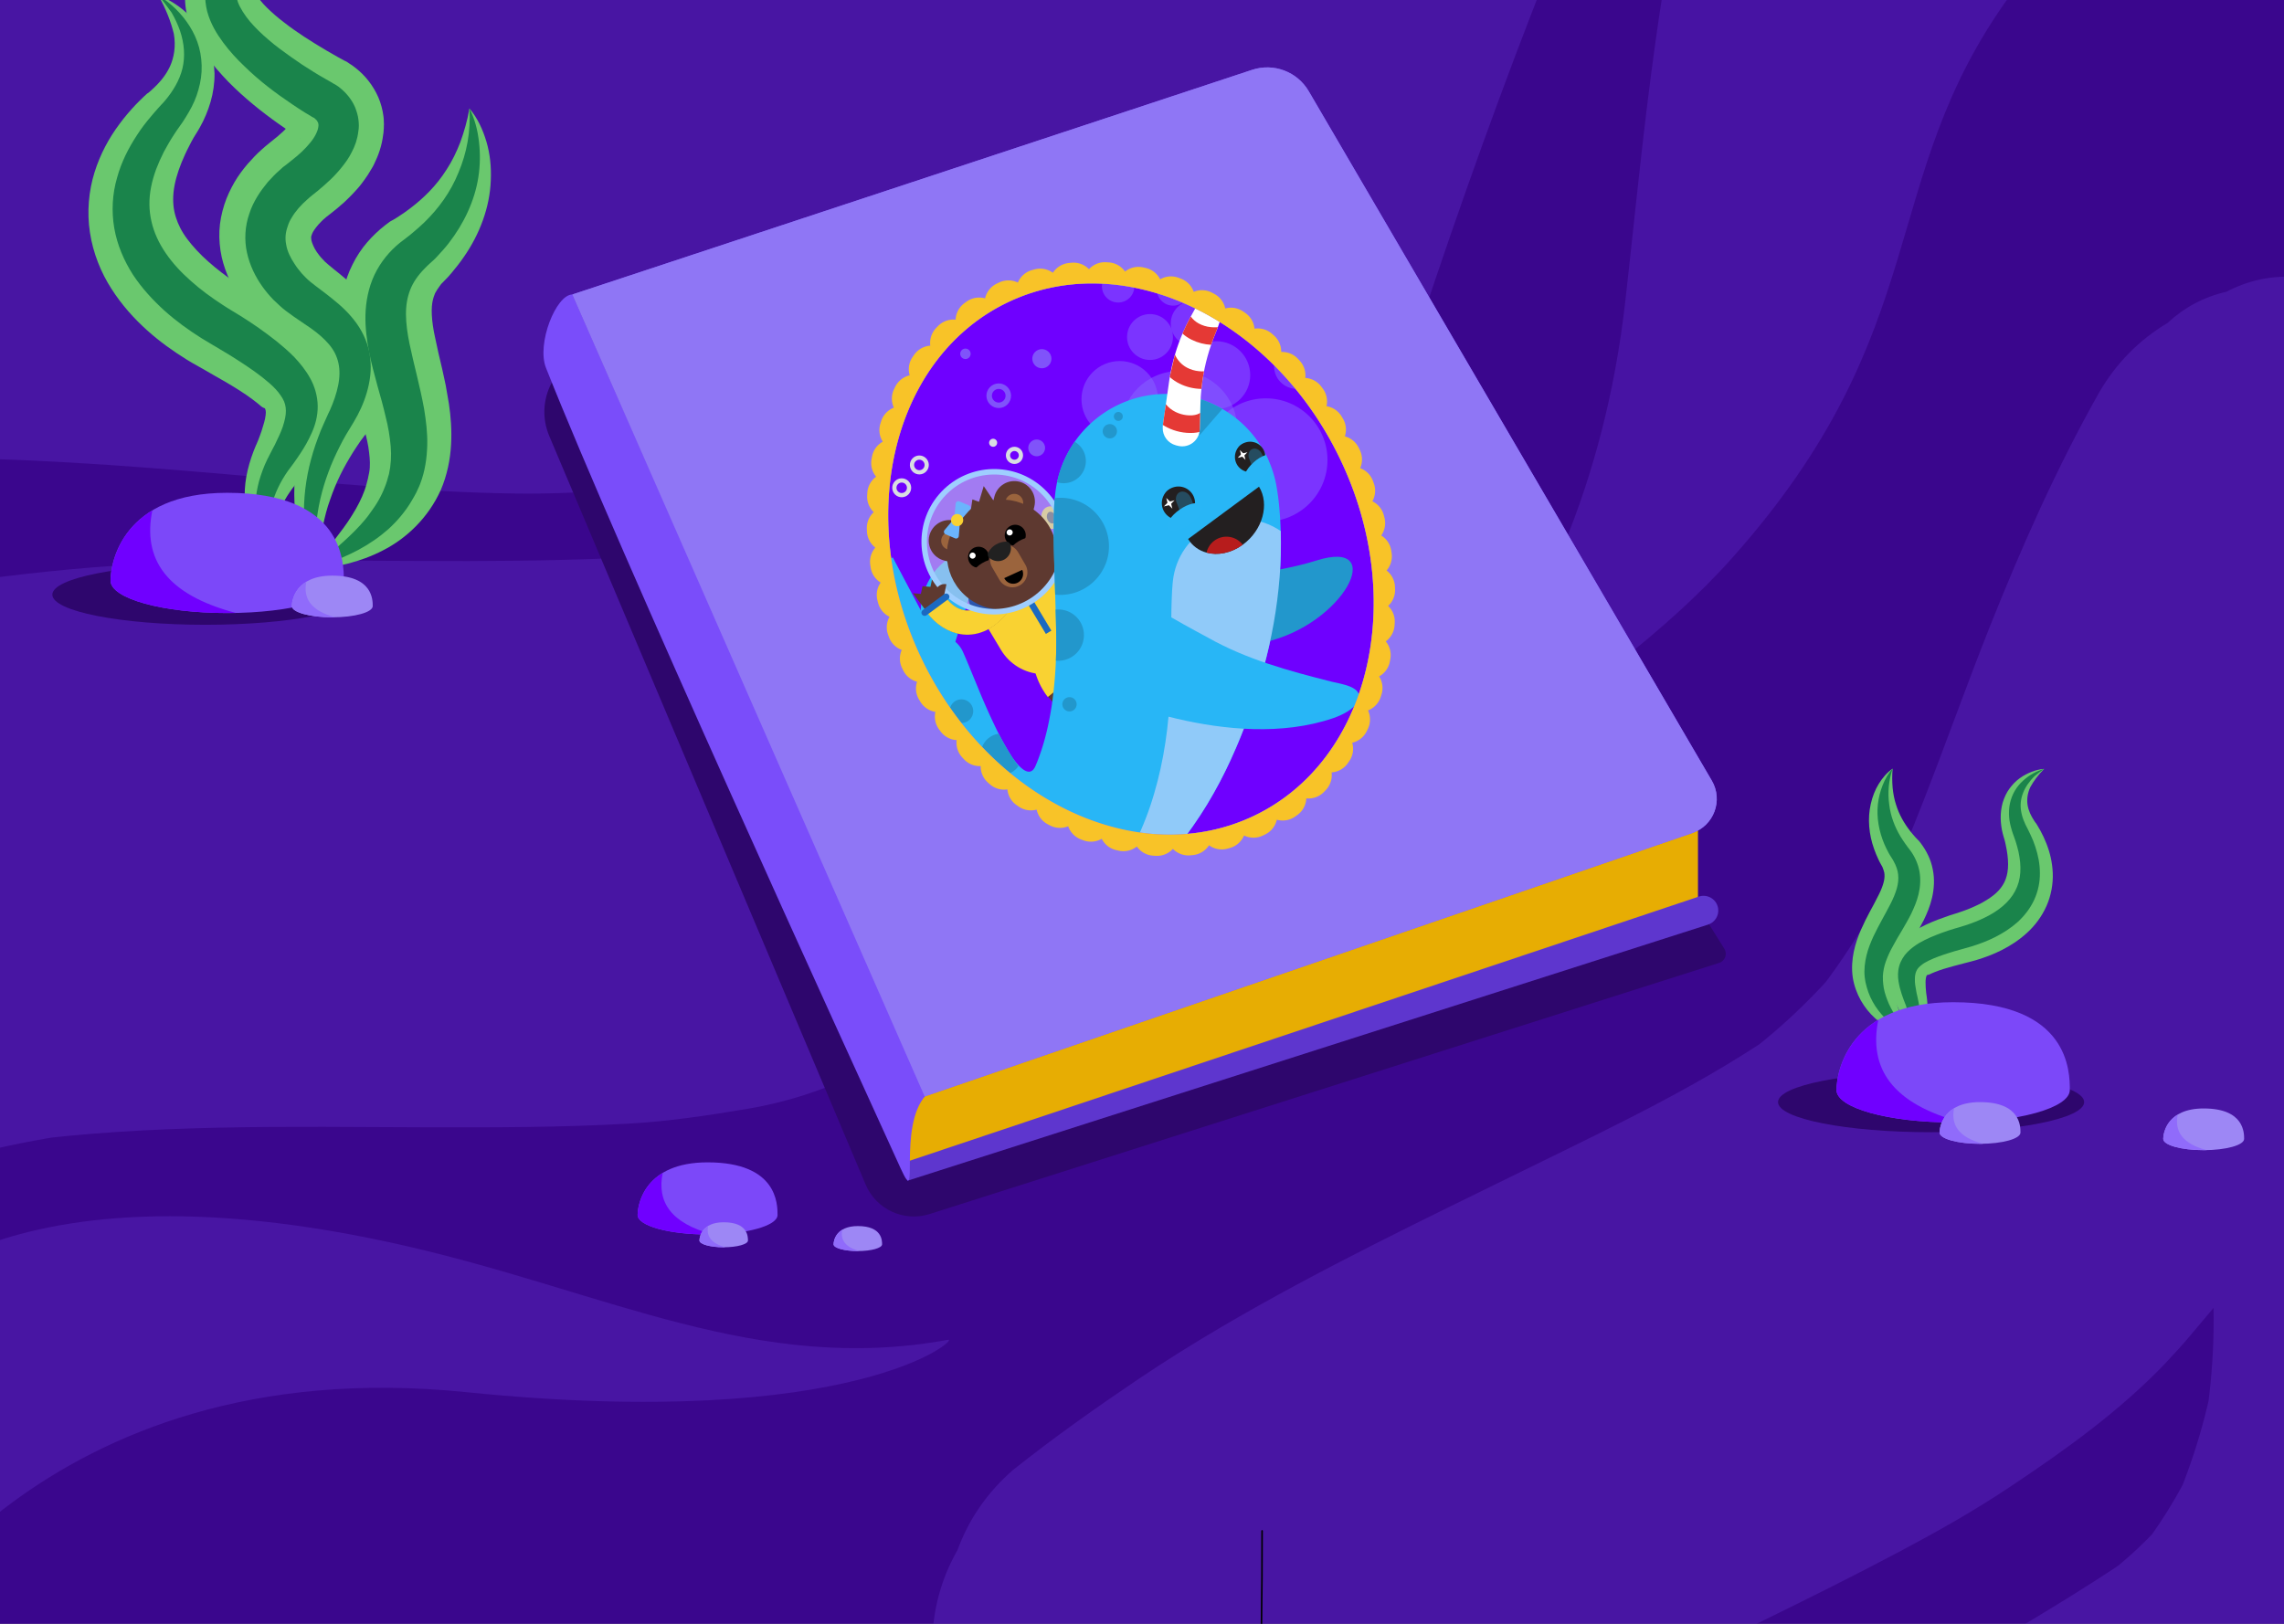 <svg width="1440" height="1024" fill="none" xmlns="http://www.w3.org/2000/svg"><rect width="100%" height="100%" fill="#808080" stroke="none"/><g clip-path="url(#clip0)"><path fill="#3A068D" d="M0 0h1440v1024H0z"/><g clip-path="url(#clip1)"><g opacity=".4"><path opacity=".5" d="M1406.2-186.801s-54.7 67.6-139.3 184.5C1182.3 114.599 1221 207.399 1091.6 352.399c-81 90.7-234.601 172-234.601 172s141.3-102.6 167.601-333.5c9-78.7 16.8-172.6 37-268.1 20.2-95.4 99.4-100.4 99.4-100.4l245.2-9.2z" fill="#7C48F9"/><path opacity=".5" d="M-101.101 765.099c19.6-13.4 40.4-24.5 62.2-33.8-14.2 6-28.4 12-42.7 18 44.1-18.6 91.1-29.2 138.5-35.6-15.8 2.1-31.7 4.3-47.5 6.4 86-11.4 173.1-9.5 259.6-9.2 42.4.1 84.8.1 127.2-2.3 25.2-1.4 50.5-5.2 75.3-9.4 9.6-1.6 19.1-3.8 28.5-6.5 9.1-2.6 18.1-5.8 26.9-9.4 22.6-9.2 46.1-18.3 67.9-29.7 24.2-12.7 45.5-28.9 67.1-45.6 21.5-16.6 42.4-33.2 61.1-52.9 23.7-24.9 44.7-52.8 64.6-80.7 11.2-15.7 21.2-32.2 30-49.3 15.2-29.6 28.4-60.5 38.9-92.1 5.2-15.7 9.1-31.8 13.7-47.7 10.7-36.6 22.5-72.9 34.7-109 25.5-75.3 52.9-150.2 82.9-223.9 3.1-7.6 6.2-15.1 9.4-22.7-6 14.2-12 28.4-18 42.7 1.2-2.8 2.4-5.6 3.6-8.5 6-14.2 12-28.4 18.001-42.7 7.4-23.7 8.5-47.5 3.2-71.2-.1-16.1-4.101-31.1-12.201-45.1-7.2-22.1-19.5-41.3-36.9-57.5-12-9.3-24.1-18.6-36.1-27.9-14.2-6-28.4-12-42.7-18-23.7-7.4-47.5-8.5-71.2-3.2-23.8 1.1-45.9 8.1-66.4 21.2-67.3 38.2-127.6 87.7-188 135.6-13.2 10.5-26.4 21-39.7 31.3 12-9.3 24.1-18.6 36.1-27.9-44.7 34.5-91.3 66.9-143.5 89 14.2-6 28.4-12 42.7-18-32 13.5-65.7 22.9-100.2 27.6 15.8-2.1 31.7-4.3 47.5-6.4-28.5 3.7-57.4 3.8-86.1 3-34.4-1-68.8-3.7-103.1-6.6-76-6.3-151.9-14.1-228.2-15.2-41.2-.6-82.5.7-123.4 6.2-24.6-.9-47.5 4.2-68.8 15.4-22.1 7.2-41.3 19.5-57.5 36.9-17.4 16.2-29.7 35.3-36.9 57.5-11.2 21.3-16.3 44.2-15.4 68.8 2.1 15.8 4.3 31.7 6.4 47.5 8.5 30.3 23.8 56.5 45.9 78.8 12 9.3 24.1 18.6 36.1 27.9 27.9 16.2 57.9 24.3 90.1 24.4 63.6-8.5 128.2-7.3 192.1-3.6 64.6 3.7 128.9 10.5 193.5 15.3 28.4 2.1 56.9 3.8 85.3 4.2 12.7.2 25.5 0 38.2-.6 27.1-1.3 53.9-5.6 80.7-9.3 30-4.2 59.4-11.9 87.6-22.9 41.3-16.1 81.8-33.6 119.6-56.8 24.7-15.2 48.2-32.2 71.2-49.7 35.2-26.9 69.9-54.5 104.8-81.9 6-4.7 12-9.4 18-14-12 9.3-24.1 18.6-36.1 27.9 35.6-27.5 72.3-53.7 111.5-75.9-81.5-81.3-162.9-162.8-244.4-244.2-29.4 68.7-56.9 137.9-82.4 208.1-21.9 60.3-42.8 120.9-61.3 182.3-8.9 29.4-15.7 59.6-27.6 88 6-14.2 12-28.4 18-42.7-13.2 31.3-30.8 60.7-51.5 87.6 9.3-12 18.6-24.1 27.9-36.1-20.4 26.3-43.8 50.1-70.1 70.5 12-9.3 24.1-18.6 36.1-27.9-21.9 16.8-45.6 31.1-71 41.9 14.2-6 28.4-12 42.7-18-21.2 8.9-43.3 15.2-66.1 18.4 15.8-2.1 31.7-4.3 47.5-6.4-19.7 2.6-39.7 2.9-59.5 3.5-20.8.6-41.5.7-62.3.8-42.3 0-84.5-.5-126.8-.2-41.9.4-83.9 1.6-125.7 5.6-35.8 3.4-71.5 8.1-106.9 14.1-19.4 3.3-38.7 7.5-57.7 12.8-35.4 9.8-69 24.4-102.6 39.2-19.8 8.8-38.9 19.2-56.8 31.5-20.8 11.2-37.5 26.6-50.1 46-15.6 17.2-26.3 37.4-31.8 60.6-7.4 23.8-8.5 47.5-3.2 71.3 1.1 23.8 8.1 45.9 21.2 66.4 9.3 12 18.6 24.1 27.9 36.1 22.3 22.1 48.6 37.4 78.8 45.9 15.8 2.1 31.7 4.3 47.5 6.4 32.3-.1 62.3-8.2 90.2-24.4zM1118.77 1539.07c.43-.81.74-1.71 1.17-2.52-5.81 12.39-11.59 24.88-17.29 37.25 13.28-28.24 30.42-54.38 50.19-78.45-8.68 10.58-17.45 21.19-26.14 31.67 35.16-42.53 77.72-78.23 122.33-110.29-11.29 8.1-22.58 16.19-33.86 24.29 67.31-48.18 139.54-88.66 210.23-131.46 17.04-10.32 34.03-20.84 50.76-31.61 27.19-17.55 54.51-35.43 79.47-56.06 24.56-20.13 44.23-45.51 63.86-70.17 11.58-14.52 21.67-30.14 30.26-46.54 23.74-44.97 43.74-91.95 53.09-142.062 5.81-31.361 11.95-62.594 13.65-94.458.97-17.858.68-35.84-.79-53.655-2.55-31.108-4.53-62.446-11.62-92.829-3.75-16.069-8.76-31.851-12.9-47.831-9.9-37.747-18.64-75.856-27-114.054-17.15-79.268-32.68-159.01-44.72-239.234-1.16-7.837-2.3-15.576-3.37-23.435-4.99-13.428-10.01-26.954-15-40.382-8.1-11.289-16.19-22.577-24.29-33.866-10.58-8.674-21.19-17.446-31.67-26.143-17.71-12.082-36.94-19.103-57.76-20.943-13.81-4.354-27.87-4.857-42.03-1.747-14.69-.565-28.63 2.598-41.64 9.444-14.14 3.208-26.49 9.802-37.16 19.708-17.97 10.741-32.39 25.392-43.08 43.813-26.7 47.278-48.88 97.323-68.94 147.706-14.43 36.291-27.49 73.194-41.7 109.538-7.84 20.133-16.14 40.062-25.23 59.658 5.8-12.391 11.58-24.879 17.29-37.247-17.77 38.279-39 74.882-65.83 107.625 8.68-10.581 17.45-21.183 26.15-31.667-20.84 25.234-44.7 47.975-71.24 67.018 11.28-8.098 22.57-16.195 33.86-24.293-50.84 36.244-108.18 63.296-164.092 90.743-65.503 32.185-131.476 63.657-194.442 100.702-17.278 10.173-34.25 20.79-50.894 31.948-27.21 18.373-54.168 37.407-79.872 57.9-16.002 13.986-27.676 30.784-34.826 50.35-10.42 18.257-15.756 38.133-15.987 59.713-1.801 22.35 1.935 43.35 11.349 63.16 5.709 20.65 16.254 38.66 31.854 54.09 10.581 8.68 21.184 17.45 31.667 26.14 24.004 14.97 50.071 23.2 78.279 24.6 14.268-1.29 28.634-2.6 42.903-3.89 28.259-6.51 53.074-19.62 74.247-39.29 8.766-7.01 17.794-13.78 26.865-20.35-11.288 8.1-22.577 16.2-33.865 24.29 54.421-39 113.559-70.77 173.174-100.9 57.6-29.06 116.24-56.2 173.17-86.441 23.98-12.72 47.8-26.121 70.41-41.297 34.73-23.157 68.87-47.613 97.77-77.958 5.54-5.87 10.96-11.816 16.12-18.01 13.57-16.102 27.34-32.247 40.04-49.071 9.39-12.385 17.93-25.395 25.98-38.706 7.98-13.192 15.24-26.836 22.07-40.587 12.62-25.729 24.76-51.759 35.92-78.078 24.92-58.768 44.45-119.594 69.82-178.157 3.3-7.618 6.72-15.16 10.23-22.725-5.8 12.391-11.58 24.879-17.29 37.247 8.28-17.77 17.13-35.261 26.79-52.322-97.61-16.723-195.13-33.468-292.75-50.191 8.65 62.537 20.07 124.649 32.37 186.562 12.93 65.154 26.88 130.281 43.9 194.506 3.81 14.518 8.4 28.859 11.81 43.465 3.64 15.582 6.01 31.451 7.45 47.324-1.29-14.269-2.6-28.635-3.88-42.903 3.17 35.682 1.38 71.668-4.87 106.925 2.43-13.677 4.87-27.354 7.3-41.032-5.77 31.969-15.29 63.248-28.99 92.811 5.81-12.39 11.59-24.878 17.29-37.247-10.79 22.955-24.02 44.62-40.15 64.376 8.67-10.58 17.44-21.183 26.14-31.666-14.08 17.036-30.09 32.356-48.08 45.255 11.29-8.097 22.58-16.195 33.86-24.292-32.58 23.18-67.18 43.742-101.5 64.242-35.55 21.39-71.4 42.34-106.74 64.2-46.41 28.68-91.31 59.47-134.97 92.13-31.47 23.55-61.653 49.16-88.438 78-23.405 25.2-45.775 51.81-65.294 80.12-19.693 28.46-33.421 59.26-47.818 90.73-7.34 20.53-9.158 41.45-5.4 62.54.052 21.93 5.739 42.48 17.006 61.87 9.499 19.28 22.887 34.9 40.185 46.98 14.891 14.56 32.67 24.68 53.14 30.4 13.678 2.43 27.355 4.87 41.033 7.3 29.497 1.21 57.286-5.1 83.386-18.91 11.28-8.1 22.57-16.19 33.86-24.29 20.61-19.44 35.09-42.41 43.71-69.08zM-82.301 835.899c0-1.9 69.4-112 339-50 126 29 221 81 341 59 7.9-1.5-58 58-304 33C23.899 850.499-76.301 1037.9-76.301 1037.9l-6-202.001z" fill="#8053FA"/></g><path d="M795.713 965.419c0 155.331-5.235 328.161-83.053 466.841-49.916 88.96-116.756 130.18-212.44 153.21-34.338 8.27-67.951 17.52-102.723 24.26-16.492 3.2-42.569 12.33-59.667 8.53-9.757-2.17 20.316-31.4 22.075-33 29.253-26.7 58.909-52.98 87.861-80 26.887-25.09 48.162-56.84 75.621-80.86 22.871-20.02-36.678 48.87-50.268 76.05-7.297 14.6-16.129 29.48-15.737 46.34.355 15.25 36.702 14.93 46.554 16.83 51.118 9.85 102.238 21.96 151.462 39.12 13.348 4.65 30.308 7.97 41.963 15.74" stroke="#000" stroke-linecap="round" stroke-linejoin="round"/></g><ellipse cx="1217.5" cy="695" rx="96.5" ry="19" fill="#2E066D"/><ellipse cx="129.5" cy="375" rx="96.5" ry="19" fill="#2E066D"/><path d="M175.889-127.618c4.125 4.815 7.318 10.424 10.046 16.507 2.57 5.929 4.675 12.332 5.843 19.059 2.491 13.295 1.548 27.881-3.009 41.563-4.401 13.681-12.101 26.457-21.548 37.057-1.241 1.267-2.323 2.689-3.563 3.956l-1.86 1.9c-.155.158-.154.315-.31.317l-.154.315-.308.473c-.77 1.262-1.074 2.206-.914 2.517.002.157.16.312.317.31l.47-.005c.156-.002.313-.003.471.152.159.155.319.467.635.777.957 1.557 3.182 4.511 6.191 7.457 3.008 2.946 6.647 6.199 10.754 9.29 8.058 6.341 17.366 12.198 26.985 17.895 2.365 1.386 4.887 2.769 7.252 4.155l3.625 1.999.945.46.315.153.63.307 1.105.772c1.577.924 2.999 2.006 4.579 3.243 5.847 4.64 10.769 10.7 14.14 18.344 1.607 3.744 2.748 7.964 3.263 12.19.168 1.095.178 2.035.188 2.976.01.94.176 1.879.029 2.821.01.94.021 1.881-.126 2.822.01.94-.137 1.882-.285 2.667-.863 7.375-3.151 13.355-5.605 18.395-.613 1.261-1.227 2.521-1.999 3.626l-2.002 3.312c-1.389 2.052-2.777 4.104-4.169 5.843-1.391 1.895-2.941 3.479-4.335 5.061-1.395 1.425-2.944 3.165-4.341 4.434-1.395 1.425-2.947 2.852-4.346 3.964l-2.173 1.903-2.176 1.747-3.419 2.701-1.244.953-1.087.952c-1.553 1.27-2.792 2.694-3.877 3.802-2.167 2.531-3.556 4.583-4.013 5.841-.457 1.259-.765 1.732-.594 3.141.015 1.41.822 3.596 2.262 6.402.798 1.402 1.753 2.802 2.865 4.201.635.777 1.111 1.399 1.745 2.019.792.775.952 1.087 1.743 1.862 1.424 1.239 3.48 3.098 5.851 4.954 2.37 1.856 5.057 4.021 7.903 6.499 5.536 4.8 11.708 10.534 17.119 18.47 2.705 3.889 5.103 8.409 6.876 13.092 1.773 4.683 3.082 9.841 3.605 14.851.523 5.009.417 9.869-.318 14.422-.579 4.551-1.788 8.795-3 12.726-2.738 7.865-6.271 14.641-10.125 20.637-.462.789-.924 1.577-1.544 2.211l-.772 1.105-.618.79-2.473 3.317c-1.544 2.211-3.086 4.578-4.628 6.945-2.927 4.732-5.698 9.463-8.152 14.504-2.455 5.041-4.594 10.236-6.418 15.584-1.98 5.349-3.333 10.849-4.527 16.503-1.037 5.653-1.916 11.461-1.853 17.416-.126 2.979.063 5.955.406 8.772.171 1.409.501 2.973.986 4.378.485 1.406.97 2.811 1.923 4.055-1.573-.61-2.839-1.694-3.947-2.78-1.11-1.242-2.22-2.484-3.175-3.884-1.91-2.801-3.507-5.605-4.793-8.726-2.728-6.084-4.519-12.49-5.842-19.059-1.323-6.568-1.707-13.303-1.779-20.042-.071-6.738.485-13.483 1.511-20.233 1.025-6.75 2.523-13.348 4.491-19.951.905-3.301 2.126-6.448 3.345-9.752.61-1.574 1.22-3.148 1.83-4.721l.457-1.259.303-.943c.151-.629.457-1.259.607-1.888 1.673-4.876 2.878-9.433 3.149-13.511.427-4.079-.076-7.208-1.038-9.236-.962-2.027-2.073-3.426-4.131-5.442-2.059-2.015-5.218-4.333-9.32-6.954-2.051-1.389-4.416-2.774-6.94-4.315-2.682-1.696-5.521-3.39-8.837-5.862-1.737-1.236-3.792-2.938-5.216-4.177-1.582-1.394-3.163-2.787-4.747-4.338-3.01-3.103-6.022-6.362-8.725-10.095-5.405-7.309-10.043-16.193-12.507-26.981-1.153-5.317-1.683-10.953-1.429-16.598s1.448-11.299 3.117-16.489c1.669-5.189 3.97-9.915 6.433-14.173 2.462-4.257 5.399-8.049 8.185-11.37 2.942-3.322 5.886-6.488 8.992-9.185l2.329-2.062 2.33-1.905 3.73-3.017 1.398-1.112 1.242-1.11c.932-.793 1.552-1.427 2.329-2.062.777-.635 1.395-1.425 2.015-2.059.464-.632 1.241-1.267 1.704-1.899.463-.632.929-1.107 1.237-1.58.155-.158.31-.317.464-.632.155-.158.153-.315.308-.473.308-.473.153-.315.01.94.001.157.003.313.005.47.001.157.003.313.006.627.002.157.004.314.007.627s.003.314.163.625c.17 1.252.495 2.346.975 3.281.96 1.871 2.07 3.113 3.173 3.728.315.153.474.308.789.462l.158.155.157-.002-.315-.153-1.104-.615-4.26-2.776c-2.84-1.851-5.524-3.703-8.365-5.711-10.894-7.721-21.483-16.23-31.462-26.311-4.912-5.12-9.985-10.709-14.442-17.244-4.457-6.535-8.925-14.168-11.541-24.484-.653-2.501-1.153-5.316-1.339-8.136-.188-2.976-.22-5.953.219-8.936.719-6.12 2.848-12.254 5.931-17.145 3.082-4.891 6.801-8.848 10.376-11.707l1.398-1.112.622-.477c.155-.158.467-.318.622-.477l1.712-1.115c1.09-.638 2.178-1.433 3.267-2.228 8.555-6.046 16.002-13.177 22.025-21.547 6.023-8.37 10.305-18.445 12.538-29.596 1.039-5.496 1.603-11.458 1.697-17.414.257-5.332-.121-11.44-1.284-17.697z" fill="#6AC86E"/><path d="M99.792-2.847c4.56 1.519 8.817 3.982 12.922 6.916 3.949 2.936 7.746 6.344 11.081 10.54 3.333 4.04 6.048 8.87 8.143 14.333 2.093 5.307 3.096 11.252 3.317 17.361.064 6.112-.813 12.076-2.475 17.893-1.664 5.66-3.957 11.169-6.726 16.057-.771 1.262-1.384 2.522-2.156 3.627l-1.078 1.735-.771 1.262c-.922 1.734-2 3.469-2.765 5.201-1.844 3.467-3.375 6.931-4.751 10.238-2.749 6.768-4.561 13.212-5.127 19.017-.565 5.805-.042 10.815 1.417 15.501 1.46 4.686 3.702 9.208 7.198 13.872 3.497 4.665 7.935 9.477 13.156 14.124 5.22 4.646 11.223 9.285 17.694 13.605l4.892 3.239 5.837 3.7c3.945 2.623 7.892 5.402 11.997 8.337 3.949 2.936 8.056 6.027 12.009 9.433 3.954 3.407 8.067 7.125 12.032 11.628s8.094 9.631 11.612 16.333c1.76 3.43 3.366 7.174 4.351 11.395 1.141 4.22 1.658 8.603 1.547 12.992-.11 4.389-.694 8.47-1.752 12.086-1.059 3.616-2.28 6.763-3.815 9.757-2.918 5.673-6.004 10.251-9.096 14.201-1.546 2.054-3.093 3.951-4.798 5.693l-1.239 1.423-.62.634-.465.475-1.859 2.057c-2.479 2.69-4.799 5.536-6.805 8.535-4.167 5.999-7.387 12.772-8.714 20.622-.743 3.926-1.013 8.004-.81 12.39.203 4.386.876 8.767 2.334 13.297-4.1-2.464-7.585-6.032-10.762-10.074-3.02-4.043-5.577-8.717-7.196-13.715-3.553-9.993-4.145-21.585-2.222-32.419 1.039-5.496 2.551-10.684 4.533-15.877l1.528-3.777.459-.945.306-.787.611-1.417c.762-2.046 1.526-3.934 2.133-5.821 1.214-3.774 2.274-7.234 2.56-9.901.442-2.669-.203-4.386-.675-4.538-.315-.153-.629-.15-.787-.305-.315-.153-.63-.307-1.262-.77-1.106-.929-3.005-2.633-5.373-4.332-4.897-3.71-11.522-7.871-18.46-11.873-3.468-2.001-7.094-4-10.721-6.156l-5.675-3.231c-2.207-1.231-4.414-2.461-6.622-3.848-8.676-5.394-17.201-11.417-25.27-18.698-8.069-7.281-15.837-15.818-22.37-26.093-6.532-10.119-11.518-22.29-13.537-35.434-2.017-12.987-.748-26.322 2.891-37.958 3.638-11.635 9.173-21.724 15.663-30.412 3.244-4.422 6.65-8.376 10.214-12.175 1.86-1.9 3.566-3.642 5.428-5.386l1.397-1.268c.31-.317.62-.633 1.089-.795.622-.477 1.242-1.11 2.019-1.745 5.123-4.599 9.147-9.343 11.752-15.013 2.604-5.67 3.783-12.734 2.447-20.556-1.803-7.504-5.026-15.933-9.814-24.189z" fill="#6AC86E"/><path d="M295.954 68.431c5.077 5.902 8.445 13.232 10.72 20.888 2.275 7.655 3.145 15.953 2.764 24.419-.605 16.933-7.007 33.926-16.886 48.136-2.469 3.63-5.098 6.949-7.884 10.27-1.392 1.738-2.787 3.164-4.338 4.747l-1.085 1.109-.62.633c-.155.158-.465.475-.465.475-.308.474-.619.79-.927 1.264-1.237 1.58-2.161 3.157-2.929 4.576-.612 1.417-1.067 2.832-1.368 4.089-.6 2.514-.882 5.494-.682 9.567.199 4.073.879 9.081 2.194 14.866 1.158 5.786 2.634 12.04 4.274 18.918.819 3.44 1.484 7.037 2.305 10.633.667 3.754 1.333 7.509 2.003 11.577 1.181 7.98 1.899 16.592 1.37 25.845-.53 9.252-2.463 19.146-6.439 28.434-7.961 17.794-21.927 30.793-36.423 38.155-7.325 3.838-14.663 6.423-22.164 8.383-7.501 1.96-14.856 2.978-22.685 3.53 4.478-6.316 9.274-12.165 13.603-17.696 4.328-5.688 8.502-11.06 11.737-16.423 3.391-5.364 6-10.564 7.827-15.598.914-2.517 1.514-5.031 2.116-7.389.3-1.257.444-2.512.746-3.612l.293-1.884.14-1.569c.271-4.077-.244-8.303-.92-12.998-.835-4.85-2.143-10.008-3.928-15.788-.813-2.812-1.629-5.938-2.759-9.06l-2.923-9.687c-1.951-6.718-3.909-14.063-5.56-22.039-1.495-7.977-2.842-16.896-2.478-26.93.366-9.878 2.441-21.184 7.661-31.426 2.454-5.041 5.693-9.933 9.254-14.046 3.561-4.112 7.44-7.758 11.326-10.776.932-.794 2.022-1.432 2.954-2.225.311-.16.31-.317.623-.321l.467-.318.935-.48c1.245-.797 2.492-1.437 3.581-2.232 2.335-1.435 4.667-3.183 6.844-4.774 8.862-6.675 16.927-14.597 23.401-24.852 3.392-5.208 6.154-10.879 8.594-17.173 2.436-6.765 4.402-13.525 5.731-21.218z" fill="#6AC86E"/><path d="M175.889-127.618c6.38 10.59 10.269 22.774 11.345 35.614 1.23 12.682-.823 26.025-5.708 38.301-4.885 12.276-12.604 23.328-21.595 32.669l-3.41 3.484-1.706 1.742-1.24 1.267c-1.548 1.74-2.784 3.477-3.549 5.209-1.531 3.464-1.341 6.597-.045 10.658 1.452 3.903 4.319 8.261 7.652 12.3 3.49 4.038 7.449 7.914 11.875 11.629 4.271 3.716 9.008 7.114 13.745 10.512 4.737 3.398 9.629 6.638 14.676 9.719 2.523 1.541 5.047 3.081 7.569 4.465l3.783 2.154.947.617.63.307.788.462c1.104.615 2.052 1.389 3.001 2.163 3.793 3.094 7.126 7.134 9.215 11.971.966 2.497 1.776 4.996 2.119 7.814.342 2.661.368 5.168-.077 7.524-.576 4.864-2.098 9.112-4.095 12.895-1.841 3.781-4.158 6.94-6.479 9.785-4.639 5.848-9.919 10.449-15.045 14.734l-3.574 2.859c-1.089.795-2.019 1.745-2.95 2.539-2.019 1.745-3.725 3.487-5.428 5.385-1.547 1.897-3.094 3.795-4.171 5.687-1.234 1.893-2.154 3.784-2.76 5.827-1.37 3.776-1.801 7.542-.974 11.608.67 4.068 2.592 8.122 5.299 12.169 1.275 2.024 2.863 4.044 4.45 5.908 1.744 1.863 3.487 3.725 5.384 5.272 3.952 3.25 9.319 6.955 14.377 11.133 5.216 4.176 10.438 8.98 14.891 15.202 2.227 3.111 4.143 6.538 5.591 10.128 1.449 3.589 2.586 7.495 2.941 11.409 1.023 7.826-.151 15.361-2.117 22.121-1.966 6.76-4.879 12.903-8.266 18.58l-4.775 7.887c-1.541 2.524-2.768 5.044-4.15 7.723-2.609 5.199-5.059 10.554-7.039 16.06-4.115 11.014-6.815 22.483-7.786 34.405-.407 5.959-.501 11.916.188 17.864.345 2.974.847 5.947 1.66 8.759.485 1.405.97 2.811 1.611 4.215.642 1.403 1.439 2.649 2.547 3.734-2.682-1.695-4.435-4.498-5.873-7.147-1.44-2.806-2.725-5.77-3.697-8.738-1.944-6.091-3.107-12.348-3.643-18.611-1.074-12.684.044-25.547 2.89-37.958 1.501-6.285 3.317-12.416 5.605-18.396 1.065-2.989 2.287-5.979 3.666-8.972.612-1.417 1.379-2.992 1.991-4.409l.918-2.047c.307-.63.614-1.26.92-1.89 2.296-5.196 4.122-10.387 5.164-15.57 1.044-5.026 1.148-10.043.163-14.264-.986-4.378-2.906-8.119-5.921-11.692-3.015-3.573-6.968-6.979-11.547-10.222-4.579-3.243-9.626-6.324-15.313-10.652-1.422-1.082-3.002-2.319-4.269-3.56-1.266-1.24-2.69-2.479-3.956-3.72-2.536-2.637-4.915-5.433-6.984-8.389-4.295-6.067-7.816-13.082-9.626-21.213-1.808-7.974-1.275-16.913 1.464-24.621 1.212-3.931 3.055-7.555 5.057-10.867 2.002-3.313 4.321-6.315 6.642-9.16 2.479-2.691 4.958-5.381 7.598-7.603 1.24-1.267 2.639-2.379 4.039-3.334l3.575-2.858c4.352-3.338 8.231-6.983 11.326-10.777 3.095-3.637 4.934-7.575 5.223-9.929.15-.628.145-1.099.14-1.569-.003-.313-.163-.625-.168-1.095-.322-.78-.802-1.716-1.751-2.489-.158-.155-.473-.308-.633-.62l-.158-.155-.157.002-.315-.153-1.103-.615-4.1-2.464c-2.682-1.696-5.364-3.391-8.048-5.244-10.574-7.098-20.841-14.826-30.183-23.974-4.749-4.495-9.345-9.461-13.479-15.06-4.133-5.598-7.96-11.827-10.079-19.641-.982-3.908-1.497-8.134-1.073-12.527.424-4.393 1.945-8.797 4.1-12.424 2.156-3.627 4.787-6.79 7.739-9.172l2.176-1.747 1.71-1.272c1.088-.795 2.175-1.747 3.262-2.699 8.699-7.301 16.286-16.001 21.822-25.933 5.537-9.932 8.865-21.251 9.838-33.016.409-5.803.344-11.915-.502-17.861-.536-6.263-1.854-12.361-3.795-18.14z" fill="#1A844B"/><path d="M99.792-2.847C107.519 1.773 114.484 8.439 119.584 16.535c2.55 4.048 4.635 8.571 5.94 13.416 1.304 4.845 1.829 10.011 1.57 15.186-.258 5.175-1.459 10.202-3.132 15.079-1.672 4.876-4.133 9.29-6.752 13.549-.615 1.104-1.388 2.052-2.004 3.156l-2.007 2.842c-1.235 1.737-2.471 3.474-3.549 5.209-2.314 3.472-4.313 7.098-6.312 10.724-1.842 3.624-3.526 7.403-4.898 11.022-1.371 3.776-2.429 7.392-3.173 11.161-1.488 7.538-1.412 14.747.23 21.782 3.126 14.072 12.663 26.823 24.842 37.508 6.012 5.422 12.802 10.366 19.902 14.993 1.736 1.079 3.473 2.314 5.364 3.391l5.836 3.543c3.943 2.466 7.73 4.934 11.677 7.713 3.789 2.625 7.58 5.562 11.372 8.5 3.794 3.095 7.431 6.191 11.074 9.914 3.487 3.724 6.979 7.919 9.854 13.061 2.873 4.985 4.821 11.39 4.889 17.815.066 6.268-1.597 12.084-3.741 16.808-2.142 4.881-4.605 9.139-7.227 13.085-1.389 2.052-2.622 3.945-4.013 5.841l-3.862 5.212c-2.316 3.316-4.472 6.943-6.157 10.566-3.526 7.403-5.636 15.418-5.703 23.882.044 4.231.402 8.459 1.544 12.678.984 4.221 2.596 8.436 4.676 12.489-6.649-6.356-11.284-14.927-13.42-24.308-2.292-9.379-1.616-19.573.948-29.003 1.361-4.717 3.037-9.279 5.184-13.69l1.689-3.309 1.535-2.994c1.077-1.892 1.998-3.782 2.916-5.83 1.841-3.78 3.525-7.559 4.427-11.174 1.059-3.615 1.339-6.753.997-9.413-.341-2.661-1.306-5.002-3.214-7.646-1.752-2.646-4.287-5.283-7.134-7.761-5.852-5.11-12.797-9.895-20.054-14.521-3.629-2.312-7.257-4.625-11.041-6.779l-5.677-3.388c-2.05-1.232-4.1-2.464-6.151-3.697-8.045-5.087-15.782-10.647-23.218-17.308-7.278-6.662-14.094-13.956-19.827-22.672-5.577-8.718-9.913-18.703-11.749-29.341-1.836-10.638-1.168-21.615 1.705-31.519 2.715-10.059 7.321-19.041 12.719-27.247 2.621-4.103 5.558-7.895 8.654-11.532 1.547-1.897 3.096-3.637 4.644-5.378l2.169-2.374c.775-.792 1.395-1.425 2.013-2.215 5.108-6.009 9.266-12.949 11.069-20.334 1.801-7.542 1.245-15.685-1.505-23.806-1.453-4.059-3.218-7.959-5.451-11.697-2.545-3.578-5.247-7.154-8.26-10.57zM295.954 68.432c3.359 6.39 5.158 13.581 6.02 20.938.861 7.357.783 14.881-.391 22.416-2.349 15.07-9.249 29.405-18.68 41.572-2.319 3.002-4.953 5.851-7.587 8.699-1.238 1.424-2.792 2.694-4.189 3.963l-2.017 1.902-1.55 1.583c-4.031 4.118-7.119 8.538-8.949 13.259-1.831 4.721-2.717 9.903-2.656 15.701.061 5.798.909 11.901 2.231 18.313 1.321 6.412 2.957 12.977 4.597 19.855 1.639 6.879 3.28 13.914 4.611 21.266 1.175 7.354 2.196 15.022 1.967 23.018-.229 7.995-1.395 16.314-4.446 24.182-.304.943-.764 1.889-1.224 2.834l-1.226 2.677c-.922 1.734-1.843 3.467-2.922 5.203-2.001 3.469-4.318 6.628-6.793 9.631-2.476 3.004-5.267 5.855-8.061 8.392-2.951 2.539-5.903 4.921-9.015 6.991-6.223 4.297-12.612 7.655-19.32 10.547-6.551 2.89-13.264 5.312-20.135 7.578 5.434-4.759 11.029-9.206 16.153-13.648 5.28-4.601 10.246-9.198 14.738-14.104 2.169-2.374 4.336-4.904 6.189-7.588 1.853-2.527 3.706-5.211 5.245-7.891 1.538-2.681 2.919-5.516 3.986-8.349.612-1.417 1.067-2.832 1.522-4.247l.604-2.201.605-2.043c1.196-5.498 1.603-11.458 1.07-17.408-.534-6.107-1.541-12.365-3.174-18.617-1.478-6.41-3.271-12.973-5.222-19.692-1.794-6.72-3.749-13.752-5.237-21.102-1.331-7.352-2.51-15.176-2.285-23.485.226-8.309 1.857-17.102 5.689-25.292 3.833-8.034 9.557-14.99 16.084-20.23l4.352-3.337c1.244-.954 2.488-1.907 3.73-3.017 2.485-2.064 4.814-4.126 7.141-6.345 9.152-8.873 16.721-19.296 21.607-31.416 5.352-12.594 7.872-26.255 6.938-40.507z" fill="#1A844B"/><path d="M216.776 366.119c0 11.374-32.907 20.472-73.548 20.472-40.64 0-73.547-9.098-73.547-20.472 0-11.373 7.582-55.35 73.547-55.35 73.548 0 73.548 44.129 73.548 55.35z" fill="#7C48F9"/><path d="M148.686 386.536c-44.074-11.654-58.843-34.116-52.644-64.688-22.868 13.814-26.361 36.552-26.361 44.271 0 11.374 32.907 20.472 73.547 20.472 1.836 0 3.656-.018 5.458-.055z" fill="#7000FF"/><path d="M235 382.191c0 3.943-11.409 7.098-25.5 7.098s-25.5-3.155-25.5-7.098c0-3.944 2.629-19.191 25.5-19.191 25.5 0 25.5 15.3 25.5 19.191z" fill="#9D87F5"/><path d="M211.392 389.27c-15.281-4.041-20.401-11.829-18.252-22.429-7.929 4.79-9.14 12.673-9.14 15.35 0 3.943 11.409 7.098 25.5 7.098.636 0 1.267-.007 1.892-.019z" fill="#906BFB"/><path d="M1288.79 484.885c-2.67.155-5.31.86-7.94 1.84-2.54 1.003-5.07 2.281-7.47 4.049-2.37 1.685-4.52 3.882-6.44 6.509-1.89 2.544-3.29 5.587-4.29 8.832-.92 3.269-1.31 6.595-1.26 9.956.07 3.276.5 6.563 1.28 9.586.23.788.38 1.553.63 2.257l.33 1.087.23.789c.24 1.063.57 2.15.73 3.19.49 2.126.81 4.206 1.07 6.178.49 4.028.53 7.748-.01 10.943-.53 3.195-1.54 5.807-3 8.109-1.46 2.302-3.32 4.403-5.87 6.399-2.55 1.996-5.63 3.934-9.1 5.671-3.47 1.737-7.36 3.356-11.46 4.736l-3.09 1.03-3.67 1.139c-2.49.836-5.01 1.756-7.64 2.735-2.54 1.004-5.19 2.067-7.81 3.322-2.61 1.255-5.36 2.653-8.13 4.495-2.78 1.841-5.74 3.994-8.6 7.08-1.44 1.585-2.84 3.361-3.98 5.482-1.22 2.098-2.13 4.374-2.71 6.745-.58 2.37-.85 4.643-.81 6.736.05 2.093.24 3.958.63 5.786.75 3.465 1.74 6.367 2.83 8.933.53 1.326 1.08 2.567 1.75 3.748l.46.943.24.43.18.322.7 1.372c.94 1.802 1.77 3.664 2.41 5.563 1.37 3.821 2.11 7.92 1.69 12.323-.17 2.213-.62 4.44-1.36 6.763-.74 2.323-1.74 4.575-3.18 6.794 2.56-.728 4.95-2.138 7.24-3.845 2.2-1.732 4.25-3.869 5.84-6.315 3.35-4.846 5.35-10.978 5.88-17.067.24-3.099.18-6.1-.13-9.172l-.27-2.248-.11-.573-.05-.466-.12-.849c-.12-1.207-.25-2.331-.31-3.431-.1-2.2-.17-4.209.07-5.681.14-1.496.74-2.323 1.01-2.336.2-.037.36.01.47-.05.19-.037.38-.073.79-.231.73-.338 1.99-.977 3.51-1.545 3.16-1.281 7.32-2.554 11.62-3.697 2.15-.571 4.38-1.118 6.64-1.75l3.51-.911c1.36-.341 2.72-.682 4.11-1.106 5.43-1.637 10.88-3.633 16.26-6.371 5.38-2.737 10.78-6.192 15.78-10.758 4.96-4.481 9.4-10.288 12.39-17.046 2.96-6.674 4.21-14.01 3.94-20.778-.27-6.768-1.78-12.98-4-18.58-1.1-2.841-2.35-5.455-3.72-8.009-.72-1.288-1.38-2.47-2.13-3.674l-.56-.883c-.12-.215-.24-.429-.47-.584-.27-.346-.51-.775-.83-1.228-2.08-3.209-3.56-6.336-4.13-9.754-.58-3.418-.19-7.378 1.66-11.38 2.05-3.764 5-7.818 8.77-11.554z" fill="#6AC86E"/><path d="M1193.25 484.722c-3.57 2.431-6.44 5.875-8.77 9.652-2.33 3.777-4 8.102-5.02 12.698-2.12 9.17-1.15 19.212 2.09 28.263.8 2.305 1.73 4.466 2.74 6.65.5 1.134 1.04 2.1 1.64 3.174l.43.752.24.429c.06.108.18.323.18.323.09.298.21.513.31.811.44 1.027.7 2.007.91 2.879.12.848.16 1.674.14 2.391-.04 1.435-.32 3.075-1.02 5.231-.69 2.155-1.78 4.743-3.33 7.656-1.45 2.936-3.15 6.076-5.03 9.528-.93 1.726-1.81 3.56-2.77 5.37-.9 1.917-1.8 3.834-2.75 5.919-1.79 4.11-3.42 8.625-4.48 13.665-1.05 5.039-1.45 10.626-.66 16.183 1.69 10.697 7.3 19.691 14.01 25.738 3.38 3.119 6.94 5.567 10.68 7.704 3.74 2.137 7.54 3.748 11.65 5.178-1.48-4.036-3.21-7.868-4.73-11.461-1.5-3.677-2.96-7.164-3.92-10.508-1.04-3.368-1.69-6.535-1.94-9.5-.12-1.482-.08-2.917-.06-4.269.02-.717.12-1.411.12-2.045l.11-1.053.16-.862c.44-2.226 1.33-4.418 2.37-6.839 1.15-2.48 2.6-5.057 4.39-7.899.85-1.391 1.74-2.95 2.79-4.461l2.97-4.772c2.02-3.321 4.14-6.978 6.18-11.017 1.95-4.062 3.97-8.651 5.22-14.086 1.24-5.351 1.76-11.715.44-17.964-.58-3.06-1.61-6.153-2.93-8.874-1.31-2.721-2.86-5.238-4.51-7.42-.39-.56-.88-1.06-1.26-1.621-.15-.131-.12-.215-.29-.262l-.21-.238-.43-.393c-.55-.607-1.13-1.131-1.6-1.715-1.04-1.108-2.04-2.384-2.98-3.552-3.78-4.863-6.96-10.279-8.95-16.717-1.07-3.284-1.73-6.726-2.12-10.456-.33-3.981-.41-7.891-.01-12.21z" fill="#6AC86E"/><path d="M1288.79 484.884c-4.82 1.36-9.52 3.927-13.42 7.531-1.96 1.802-3.73 3.926-5.13 6.336s-2.43 5.105-3.04 7.918c-.61 2.813-.7 5.683-.51 8.541.2 2.857.88 5.581 1.66 8.245.18.681.45 1.301.62 1.982l.67 1.815c.41 1.111.82 2.221 1.15 3.308.74 2.198 1.28 4.432 1.83 6.666.46 2.21.82 4.481 1.03 6.621.19 2.224.24 4.316.09 6.446-.29 4.258-1.38 8.114-3.28 11.65-3.71 7.095-10.67 12.554-18.75 16.523-4.01 2.038-8.37 3.706-12.85 5.16-1.08.328-2.19.739-3.36 1.043l-3.65 1.056c-2.47.752-4.86 1.527-7.38 2.447-2.41.859-4.87 1.886-7.33 2.913-2.48 1.11-4.88 2.244-7.37 3.714-2.41 1.493-4.89 3.238-7.18 5.579-2.26 2.258-4.23 5.412-5.2 8.848-.94 3.353-.89 6.713-.43 9.557.45 2.928 1.15 5.569 1.99 8.065.45 1.301.83 2.495 1.3 3.713l1.32 3.355c.76 2.114 1.39 4.372 1.77 6.559.82 4.481.8 9.085-.39 13.635-.64 2.263-1.44 4.479-2.67 6.577-1.14 2.121-2.61 4.149-4.31 6.021 4.48-2.446 8.21-6.372 10.71-11.095 2.59-4.699 3.7-10.265 3.69-15.694-.04-2.727-.28-5.417-.8-8.093l-.42-2.02-.39-1.828c-.31-1.17-.53-2.318-.72-3.549-.44-2.294-.8-4.565-.76-6.634-.04-2.093.26-3.816.83-5.194.57-1.377 1.42-2.493 2.83-3.635 1.32-1.166 3.06-2.214 4.95-3.13 3.88-1.894 8.3-3.456 12.86-4.886 2.28-.715 4.56-1.43 6.9-2.038l3.54-.996c1.27-.364 2.55-.728 3.83-1.092 5.05-1.564 10.01-3.427 14.96-5.923 4.87-2.52 9.58-5.446 13.92-9.291 4.25-3.869 8.02-8.597 10.54-14.037 2.53-5.44 3.76-11.425 3.65-17.153 0-5.788-1.17-11.272-2.88-16.456-.81-2.579-1.83-5.039-2.97-7.438-.55-1.241-1.13-2.399-1.71-3.556l-.82-1.588c-.3-.537-.54-.966-.76-1.479-1.87-3.963-3.1-8.287-2.99-12.509.12-4.306 1.6-8.594 4.25-12.551 1.37-1.967 2.88-3.804 4.62-5.485 1.88-1.551 3.85-3.078 5.96-4.474z" fill="#1A844B"/><path d="M1193.25 484.722c-2.72 2.942-4.73 6.538-6.26 10.359-1.52 3.822-2.57 7.868-3.03 12.08-.92 8.423.7 17.111 4 25.002.81 1.946 1.81 3.855 2.81 5.765.46.942 1.11 1.849 1.67 2.731l.81 1.312.6 1.074c1.57 2.792 2.59 5.61 2.88 8.408.3 2.797.03 5.704-.84 8.805-.88 3.101-2.21 6.252-3.85 9.5-1.64 3.248-3.47 6.532-5.34 9.984-1.88 3.453-3.77 6.989-5.55 10.739-1.7 3.775-3.36 7.74-4.39 12.062-1.03 4.321-1.61 8.952-1.12 13.614.03.55.14 1.124.25 1.697l.27 1.614c.24 1.063.49 2.126.82 3.213.57 2.151 1.35 4.18 2.24 6.15.9 1.969 1.98 3.902 3.11 5.668 1.22 1.788 2.46 3.493 3.83 5.054 2.71 3.206 5.65 5.932 8.83 8.454 3.1 2.499 6.35 4.769 9.71 6.98-2.23-3.34-4.59-6.535-6.69-9.659-2.17-3.232-4.17-6.417-5.87-9.699-.82-1.587-1.61-3.258-2.22-4.965-.63-1.624-1.23-3.332-1.67-4.992-.44-1.661-.77-3.382-.93-5.055-.12-.849-.16-1.674-.2-2.499v-1.268l-.03-1.183c.15-3.122.8-6.378 1.94-9.492 1.17-3.198 2.62-6.409 4.4-9.526 1.72-3.225 3.63-6.486 5.65-9.807 1.94-3.345 4-6.833 5.86-10.561 1.78-3.75 3.55-7.776 4.63-12.265 1.08-4.49 1.48-9.442.61-14.39-.89-4.864-2.96-9.423-5.7-13.179l-1.85-2.42c-.53-.691-1.06-1.383-1.56-2.158-1.04-1.467-1.99-2.91-2.92-4.437-3.62-6.084-6.17-12.77-7.04-19.978-1.05-7.53-.42-15.222 2.14-22.732z" fill="#1A844B"/><path d="M1304.96 687.366c0 11.374-32.91 20.472-73.55 20.472s-73.55-9.098-73.55-20.472c0-11.373 7.59-55.35 73.55-55.35 73.55 0 73.55 44.129 73.55 55.35z" fill="#7C48F9"/><path d="M1236.87 707.783c-44.08-11.654-58.84-34.116-52.65-64.688-22.86 13.814-26.36 36.552-26.36 44.271 0 11.374 32.91 20.472 73.55 20.472 1.84 0 3.66-.018 5.46-.055z" fill="#7000FF"/><path d="M1273.86 714.207c0 3.943-11.41 7.098-25.5 7.098s-25.5-3.155-25.5-7.098c0-3.944 2.63-19.191 25.5-19.191 25.5 0 25.5 15.3 25.5 19.191z" fill="#9D87F5"/><path d="M1250.26 721.286c-15.29-4.041-20.41-11.829-18.26-22.429-7.93 4.79-9.14 12.673-9.14 15.35 0 3.943 11.41 7.098 25.5 7.098.64 0 1.27-.007 1.9-.019z" fill="#906BFB"/><path d="M1414.86 718.207c0 3.943-11.41 7.098-25.5 7.098s-25.5-3.155-25.5-7.098c0-3.944 2.63-19.191 25.5-19.191 25.5 0 25.5 15.3 25.5 19.191z" fill="#9D87F5"/><path d="M1391.26 725.286c-15.29-4.041-20.41-11.829-18.26-22.429-7.93 4.79-9.14 12.673-9.14 15.35 0 3.943 11.41 7.098 25.5 7.098.64 0 1.27-.007 1.9-.019z" fill="#906BFB"/><path d="M490.221 766.197c0 6.821-19.736 12.278-44.111 12.278-24.374 0-44.11-5.457-44.11-12.278 0-6.822 4.547-33.197 44.11-33.197 44.111 0 44.111 26.466 44.111 33.197z" fill="#7C48F9"/><path d="M449.384 778.442c-26.434-6.99-35.291-20.462-31.574-38.797-13.715 8.285-15.81 21.922-15.81 26.552 0 6.821 19.736 12.278 44.11 12.278 1.101 0 2.193-.011 3.274-.033z" fill="#7000FF"/><path d="M471.572 782.294c0 2.365-6.843 4.257-15.294 4.257s-15.294-1.892-15.294-4.257c0-2.365 1.577-11.509 15.294-11.509 15.294 0 15.294 9.176 15.294 11.509z" fill="#9D87F5"/><path d="M457.413 786.54c-9.165-2.424-12.236-7.095-10.947-13.452-4.756 2.873-5.482 7.601-5.482 9.206 0 2.365 6.843 4.257 15.294 4.257.382 0 .76-.004 1.135-.011z" fill="#906BFB"/><path d="M556.137 784.693c0 2.365-6.842 4.257-15.293 4.257s-15.294-1.892-15.294-4.257c0-2.365 1.576-11.509 15.294-11.509 15.293 0 15.293 9.176 15.293 11.509z" fill="#9D87F5"/><path d="M541.978 788.939c-9.165-2.424-12.236-7.094-10.947-13.452-4.755 2.873-5.481 7.601-5.481 9.206 0 2.365 6.842 4.257 15.293 4.257.382 0 .76-.004 1.135-.011z" fill="#906BFB"/><path d="M369.617 222.844L767.494 87l319.666 511.311c2.07 3.322.46 7.711-3.27 8.898L586.153 765.58c-16.251 5.171-33.765-2.893-40.403-18.603L346.294 274.931c-8.806-20.841 1.912-44.777 23.323-52.087z" fill="#2E066D"/><path d="M1070.53 522.355l-78.851-117.524-452.658 172.116 30.328 159.985 501.181-170.6v-43.977z" fill="#E7AD03"/><path d="M572 744.632l504.87-161.554c4.24-1.358 6.93-5.537 6.4-9.963-.7-5.849-6.6-9.579-12.19-7.708L572 732.5v12.132z" fill="#5E36CE"/><path d="M583.755 690.681L360.898 185.705c-10.312 0-22.688 31.087-16.681 46.251 46.252 116.767 188.738 428.396 223.676 504.976 12.418 27.22-2.335-26.537 15.862-46.251z" fill="#7A4DFA"/><path d="M1079.27 492.313L825.129 57.532c-7.225-12.36-22.109-17.985-35.702-13.492L360.838 185.705l222.159 505.734 484.013-166.133c13.59-4.663 19.5-20.593 12.26-32.993z" fill="#7F54FA"/><ellipse cx="713.03" cy="352.537" rx="146.183" ry="179.55" transform="rotate(-25.735 713.03 352.537)" fill="#6F00FF"/><g opacity=".5" fill="#9FCEFF"><path opacity=".5" d="M798.068 328.951c21.469 0 38.873-17.404 38.873-38.873 0-21.469-17.404-38.874-38.873-38.874-21.47 0-38.874 17.405-38.874 38.874s17.404 38.873 38.874 38.873z"/><path opacity=".5" d="M743.35 307.399c20.274 0 36.708-16.435 36.708-36.709 0-20.273-16.434-36.708-36.708-36.708-20.273 0-36.708 16.435-36.708 36.708 0 20.274 16.435 36.709 36.708 36.709zM692.962 332.593c11.577 0 20.962-9.386 20.962-20.963 0-11.577-9.385-20.962-20.962-20.962S672 300.053 672 311.63s9.385 20.963 20.962 20.963z"/><path opacity=".5" d="M718.352 361.329c14.132 0 25.588-11.456 25.588-25.587 0-14.132-11.456-25.588-25.588-25.588-14.131 0-25.587 11.456-25.587 25.588 0 14.131 11.456 25.587 25.587 25.587zM705.953 275.906c13.316 0 24.111-10.795 24.111-24.111s-10.795-24.111-24.111-24.111c-13.317 0-24.112 10.795-24.112 24.111s10.795 24.111 24.112 24.111zM817.456 245.201c7.826 0 14.171-6.345 14.171-14.172 0-7.826-6.345-14.171-14.171-14.171-7.827 0-14.172 6.345-14.172 14.171 0 7.827 6.345 14.172 14.172 14.172zM766.871 257.896c11.794 0 21.356-9.561 21.356-21.355 0-11.795-9.562-21.356-21.356-21.356-11.795 0-21.356 9.561-21.356 21.356 0 11.794 9.561 21.355 21.356 21.355z"/><path opacity=".5" d="M752.601 218.432c7.99 0 14.467-6.477 14.467-14.466 0-7.99-6.477-14.467-14.467-14.467s-14.467 6.477-14.467 14.467c0 7.989 6.477 14.466 14.467 14.466z"/><path opacity=".5" d="M725.045 226.995c7.99 0 14.467-6.477 14.467-14.467s-6.477-14.467-14.467-14.467-14.467 6.477-14.467 14.467 6.477 14.467 14.467 14.467zM704.968 190.778c5.653 0 10.235-4.582 10.235-10.235 0-5.652-4.582-10.235-10.235-10.235s-10.235 4.583-10.235 10.235c0 5.653 4.582 10.235 10.235 10.235zM739.61 192.747c5.653 0 10.235-4.583 10.235-10.235 0-5.653-4.582-10.235-10.235-10.235s-10.235 4.582-10.235 10.235c0 5.652 4.582 10.235 10.235 10.235zM724.651 166.962c4.729 0 8.562-3.833 8.562-8.562 0-4.728-3.833-8.562-8.562-8.562-4.729 0-8.562 3.834-8.562 8.562 0 4.729 3.833 8.562 8.562 8.562zM701.524 156.038c2.772 0 5.02-2.247 5.02-5.019 0-2.772-2.248-5.019-5.02-5.019-2.772 0-5.019 2.247-5.019 5.019 0 2.772 2.247 5.019 5.019 5.019zM819.522 226.798c4.837 0 8.759-3.922 8.759-8.759s-3.922-8.759-8.759-8.759-8.759 3.922-8.759 8.759 3.922 8.759 8.759 8.759z"/></g><path d="M562.873 351.51c-13.755 7.267-17.634 27.031-8.605 44.073 9.03 17.041 27.526 25.001 41.286 17.738" fill="#28B6F6"/><path d="M619.68 348.737c-14.866-4.656-31.598 6.563-37.308 25.018-5.71 18.455 1.72 37.156 16.611 41.742" fill="#28B6F6"/><path d="M626.408 493.204l-1.818-6.594c-.233-.597-.339-1.236-.309-1.877.029-.64.193-1.267.48-1.84.287-.574.692-1.08 1.187-1.487.495-.407 1.071-.705 1.689-.876.618-.171 1.264-.21 1.898-.114.634.095 1.241.322 1.782.667.54.344 1.003.799 1.357 1.333.353.535.591 1.138.697 1.77l1.792 6.611c.308 1.164.144 2.403-.455 3.448a4.581 4.581 0 01-2.746 2.134c-1.157.3-2.385.136-3.423-.457-1.038-.593-1.802-1.568-2.131-2.718zM690.796 515.342l-6.414-2.391c-.612-.17-1.182-.465-1.674-.867-.491-.402-.894-.901-1.182-1.467-.289-.566-.456-1.186-.492-1.82-.036-.634.06-1.268.283-1.863.222-.595.566-1.137 1.009-1.592.443-.454.976-.812 1.565-1.05s1.221-.35 1.856-.331c.634.02 1.258.171 1.831.445l6.414 2.391c1.034.493 1.845 1.356 2.274 2.418.429 1.062.444 2.246.043 3.319s-1.19 1.956-2.21 2.476c-1.021.52-2.199.638-3.303.332z" fill="#F9CE1D"/><path d="M663.243 326.487c12.379-2.973 31.394 12.925 5.892 31.108" stroke="#332F2E" stroke-width="8.067" stroke-miterlimit="10" stroke-linecap="round"/><path d="M663.244 326.487c.746-.182 1.508-.293 2.275-.333" stroke="#534741" stroke-width="8.067" stroke-miterlimit="10"/><path d="M670.357 326.637c10.008 2.555 18.447 14.38 2.527 28.035" stroke="#534741" stroke-width="8.067" stroke-miterlimit="10" stroke-dasharray="4.88 4.88"/><path d="M670.99 356.22c-.609.474-1.229.938-1.865 1.386" stroke="#534741" stroke-width="8.067" stroke-miterlimit="10"/><path d="M653.803 357.302l11.735 19.58c3.435 5.73 10.864 7.592 16.595 4.157 5.73-3.434 7.591-10.864 4.157-16.594l-11.735-19.58c-3.434-5.73-10.864-7.592-16.594-4.157-5.731 3.434-7.592 10.864-4.158 16.594z" fill="#332F2E"/><path d="M667.056 324.973c-.994-2.881-3.682-4.567-6.005-3.766-2.323.801-3.401 3.786-2.408 6.667.994 2.881 3.682 4.567 6.005 3.766 2.323-.801 3.401-3.786 2.408-6.667z" fill="#332F2E" stroke="#F9D232" stroke-width="3.457" stroke-miterlimit="10"/><path d="M658.178 413.457c1.576 8.533 4.126 19.098 15.385 28.223" stroke="#5E3930" stroke-width="14.982" stroke-miterlimit="10" stroke-linecap="round"/><path d="M686.882 442.812l-19.988 24.678c-8.465-6.858-.571-16.876 1.832-19.836l9.559-11.804" fill="#5E3930"/><path d="M658.178 413.457c1.576 8.533 4.126 19.098 15.385 28.223" stroke="#F9D232" stroke-width="15.562" stroke-miterlimit="10" stroke-dasharray="23.05 230.51"/><path d="M680.055 400.349c6.654.323 16.268 7.169 12.383 20.692" stroke="#5E3930" stroke-width="14.982" stroke-miterlimit="10" stroke-linecap="round"/><path d="M682.165 429.609l30.522 8.768c3.002-10.446-9.2-14.16-12.865-15.212l-14.6-4.193" fill="#5E3930"/><path d="M680.055 400.349c6.654.323 16.268 7.169 12.383 20.692" stroke="#F9D232" stroke-width="15.562" stroke-miterlimit="10" stroke-dasharray="23.05 230.51"/><path d="M649.887 380.133l8.144 13.597" stroke="#F9D232" stroke-width="62.78" stroke-miterlimit="10" stroke-linecap="round"/><path d="M664.935 360.551c18.77-10.46 29.165 11.47 29.803 17.742" stroke="#5E3930" stroke-width="14.982" stroke-miterlimit="10" stroke-linecap="round"/><path d="M696.231 393.171l-4.057-2.899-3.395 3.659-1.515-14.909 14.904-1.521 1.515 14.91-4.057-2.899-3.395 3.659z" fill="#5E3930"/><path d="M664.935 360.551c18.77-10.46 29.165 11.47 29.803 17.742" stroke="#F9D232" stroke-width="15.271" stroke-miterlimit="10" stroke-dasharray="66.28 23.05"/><path d="M664.935 360.551c18.77-10.46 29.165 11.47 29.803 17.742" stroke="#F9D232" stroke-width="15.271" stroke-miterlimit="10" stroke-linecap="round" stroke-dasharray="23.05 172.89"/><path d="M629.764 380.851c-14.228 18.697-30.939 12.139-39.273.846" stroke="#5E3930" stroke-width="14.982" stroke-miterlimit="10" stroke-linecap="round"/><path d="M581.637 369.655l4.971.419 1.06-4.869 8.893 12.057-12.057 8.893-8.893-12.057 4.966.426 1.06-4.869z" fill="#5E3930"/><path d="M629.764 380.851c-14.228 18.697-30.939 12.139-39.273.846" stroke="#F9D232" stroke-width="15.271" stroke-miterlimit="10"/><path opacity=".62" d="M658.79 372.043c16.793-17.662 16.088-45.594-1.575-62.386-17.662-16.793-45.593-16.088-62.386 1.574-16.792 17.662-16.088 45.594 1.575 62.386 17.662 16.793 45.593 16.088 62.386-1.574z" fill="#C2C6EA"/><path d="M669.083 347.126c-4.382-7.31-20.776-5.539-36.619 3.956s-25.134 23.119-20.753 30.429c4.382 7.31 20.777 5.539 36.619-3.956 15.843-9.495 25.134-23.118 20.753-30.429z" fill="#2A56AD"/><path d="M585.934 337.774c.836-3.338 2.964-6.207 5.915-7.976 2.952-1.769 6.485-2.293 9.823-1.457l19.13 4.793-6.306 25.17-19.137-4.794c-3.336-.838-6.203-2.966-7.97-5.917-1.768-2.951-2.291-6.483-1.455-9.819z" fill="#5E3930"/><path d="M597.69 346.523a5.635 5.635 0 01-1.989-.935c-.595-.439-1.098-.991-1.48-1.625-.771-1.279-1.003-2.812-.644-4.262.36-1.451 1.28-2.699 2.56-3.47 1.279-.771 2.812-1.003 4.263-.643" fill="#9B643D"/><path d="M647.312 338.635l-25.17-6.306 4.794-19.137c.836-3.338 2.964-6.207 5.916-7.976 2.951-1.769 6.484-2.293 9.822-1.456 3.338.836 6.207 2.964 7.976 5.915 1.769 2.952 2.293 6.485 1.457 9.823l-4.795 19.137z" fill="#5E3930"/><path d="M644.887 318.629c.207-.727.266-1.488.173-2.237-.094-.75-.336-1.474-.714-2.128a5.646 5.646 0 00-1.487-1.681c-.604-.455-1.292-.784-2.025-.968-.733-.183-1.495-.218-2.242-.101-.746.116-1.462.382-2.104.78-.642.399-1.197.922-1.633 1.539-.436.618-.743 1.316-.904 2.054" fill="#9B643D"/><path d="M649.867 379.966l11.254 18.766" stroke="#1B69C1" stroke-width="4.037" stroke-miterlimit="10"/><path d="M656.811 373.636c13.203-13.887 12.649-35.847-1.238-49.05-13.886-13.203-35.847-12.649-49.05 1.238-13.203 13.887-12.648 35.847 1.238 49.05 13.887 13.203 35.847 12.649 49.05-1.238z" fill="#5E3930"/><path d="M658.79 372.043c16.793-17.662 16.088-45.594-1.575-62.386-17.662-16.793-45.593-16.088-62.386 1.574-16.792 17.662-16.088 45.594 1.575 62.386 17.662 16.793 45.593 16.088 62.386-1.574z" stroke="#9FCEFF" stroke-width="3.457" stroke-miterlimit="10"/><path d="M642.566 289.964c-1.546 1.644-4.132 1.722-5.775.176-1.644-1.546-1.722-4.132-.176-5.775 1.546-1.644 4.132-1.722 5.775-.176 1.644 1.546 1.722 4.132.176 5.775z" stroke="#D8DDE2" stroke-width="2.664" stroke-miterlimit="10"/><path d="M627.997 280.955c-.961 1.022-2.569 1.071-3.59.109-1.022-.961-1.071-2.568-.11-3.59.962-1.021 2.569-1.07 3.59-.109 1.022.961 1.071 2.569.11 3.59z" fill="#D8DDE2"/><path d="M571.878 310.785c-1.755 1.866-4.69 1.955-6.555.2-1.866-1.755-1.955-4.691-.2-6.556 1.755-1.865 4.69-1.955 6.556-.2 1.865 1.756 1.955 4.691.199 6.556zM583.002 296.386c-1.755 1.865-4.69 1.954-6.556.199-1.865-1.755-1.955-4.69-.199-6.556 1.755-1.865 4.69-1.954 6.555-.199 1.866 1.755 1.955 4.69.2 6.556z" stroke="#D8DDE2" stroke-width="2.664" stroke-miterlimit="10"/><path d="M615.582 321.978l4.63-15.437 7.202 10.723-11.832 4.714z" fill="#5E3930"/><path d="M611.797 323.489l1.264-8.54 10.569 3.826-11.833 4.714z" fill="#5E3930"/><path d="M621.779 355.999c2.53-2.66 2.423-6.868-.237-9.398-2.661-2.529-6.869-2.423-9.398.238-2.53 2.66-2.424 6.868.237 9.397 2.661 2.53 6.868 2.424 9.398-.237z" fill="#000"/><path d="M632.626 354.812c-1.883-3.142-7.9-2.997-13.438.322-5.539 3.32-8.503 8.558-6.62 11.7 1.883 3.141 7.9 2.997 13.438-.322 5.539-3.32 8.503-8.558 6.62-11.7z" fill="#5E3930"/><path d="M644.9 342.136c2.53-2.661 2.424-6.869-.237-9.398-2.66-2.53-6.868-2.424-9.398.237-2.529 2.661-2.423 6.868.238 9.398 2.66 2.529 6.868 2.423 9.397-.237z" fill="#000"/><path d="M655.742 340.959c-1.883-3.142-7.899-2.998-13.438.322-5.539 3.319-8.502 8.557-6.619 11.699 1.883 3.142 7.899 2.997 13.438-.322 5.539-3.32 8.502-8.558 6.619-11.699z" fill="#5E3930"/><path d="M641.871 348.23c-2.631-4.516-8.424-6.045-12.941-3.415-4.516 2.631-6.045 8.424-3.415 12.941l4.609 7.914c2.63 4.516 8.424 6.045 12.941 3.415 4.516-2.63 6.045-8.424 3.415-12.94l-4.609-7.915z" fill="#9B643D"/><path d="M634.348 341.538c.611-.015 1.21.173 1.703.535.492.362.851.877 1.02 1.464.482 1.718.386 3.548-.273 5.206-.66 1.658-1.847 3.054-3.377 3.972-1.531.917-3.321 1.306-5.095 1.106-1.773-.2-3.432-.978-4.72-2.214-.438-.426-.724-.985-.811-1.59-.088-.605.027-1.222.327-1.755 1.12-2.004 2.747-3.68 4.716-4.86 1.97-1.179 4.215-1.822 6.51-1.864z" fill="#212121"/><path d="M644.505 359.366c.659 1.5.703 3.199.121 4.731-.581 1.531-1.742 2.773-3.231 3.457-1.489.683-3.187.754-4.727.197a6.244 6.244 0 01-3.509-3.175" fill="#000"/><path d="M605.192 329.561l-.698 8.488c-.021.268-.105.527-.245.756-.141.229-.334.422-.564.561-.229.14-.489.223-.757.243-.268.019-.537-.025-.784-.13l-6.003-2.547c-.246-.107-.464-.269-.635-.476-.172-.206-.292-.45-.351-.712-.059-.261-.056-.533.01-.793.066-.261.192-.501.369-.703l5.467-6.481c.232-.279.548-.475.9-.561.353-.086.724-.056 1.058.085l1.244.519c.329.15.601.4.779.715.178.314.251.677.21 1.036z" fill="#6BB4FD"/><path d="M605.905 327.848l5.592-6.436c.177-.202.303-.442.369-.703.066-.26.069-.532.01-.793-.059-.262-.179-.506-.351-.712-.171-.207-.389-.369-.636-.476l-6.002-2.547c-.246-.107-.513-.155-.78-.139-.268.016-.528.095-.759.23-.231.135-.427.323-.572.549-.145.225-.234.481-.262.748l-.801 8.441c-.035.361.047.722.232 1.033.186.311.466.555.799.696l1.249.524c.323.138.68.172 1.023.098.342-.075.653-.254.889-.513z" fill="#6BB4FD"/><path d="M606.234 330.636c1.461-1.536 1.4-3.966-.137-5.427-1.536-1.461-3.966-1.4-5.427.137-1.461 1.536-1.4 3.966.137 5.427 1.536 1.461 3.966 1.4 5.427-.137z" fill="#F9D232"/><path d="M596.695 368.433l-1.505 7.324-5.758-1.183.321-1.565c.314-1.527 1.222-2.868 2.524-3.726 1.301-.858 2.891-1.164 4.418-.85z" fill="#5E3930"/><path d="M686.316 379.3l16.794-1.936M582.959 386.362l13.583-10.054" stroke="#1B69C1" stroke-width="4.037" stroke-miterlimit="10" stroke-linecap="round"/><path d="M657.436 286.098c2.016-2.12 1.931-5.473-.189-7.488-2.12-2.016-5.472-1.931-7.488.189s-1.931 5.472.189 7.488c2.12 2.015 5.472 1.931 7.488-.189zM611.068 225.391c1.254-1.32 1.202-3.407-.118-4.661-1.32-1.255-3.406-1.202-4.661.117-1.255 1.32-1.202 3.407.117 4.661 1.32 1.255 3.407 1.202 4.662-.117z" fill="#8053FA"/><path d="M634.054 253.719c2.297-2.417 2.201-6.238-.216-8.535-2.416-2.297-6.237-2.201-8.534.215-2.298 2.417-2.201 6.238.215 8.535 2.416 2.297 6.237 2.201 8.535-.215z" stroke="#8053FA" stroke-width="3.457" stroke-miterlimit="10"/><path d="M661.251 230.367c2.298-2.416 2.201-6.237-.215-8.535-2.416-2.297-6.238-2.2-8.535.216-2.297 2.416-2.201 6.237.216 8.534 2.416 2.298 6.237 2.201 8.534-.215z" fill="#8053FA"/><path d="M804.805 306.677c.82 4.675 1.414 9.389 1.82 14.135.406 4.746.693 9.484.83 14.268.262 9.607.021 19.221-.72 28.802-1.532 19.576-4.963 38.957-10.243 57.87-2.63 9.599-5.6 19.181-8.959 28.75-3.359 9.57-7.26 19.078-11.582 28.553-4.423 9.686-9.4 19.111-14.905 28.226-2.84 4.671-5.885 9.324-9.133 13.958-3.273 4.628-6.811 9.247-10.675 13.798-3.988 4.736-8.238 9.246-12.728 13.509-4.925 4.691-10.185 9.017-15.739 12.943-1.448 1.024-3.047 2.042-4.566 3.03-1.519.989-3.265 1.972-4.887 2.925-1.622.954-3.451 1.869-5.269 2.762l-2.774 1.312-1.399.629-1.474.62a85.848 85.848 0 01-26.6 6.523c-5.014.404-10.057.293-15.048-.332-5.017-.629-9.956-1.775-14.737-3.418-8.699-3.042-16.755-7.677-23.758-13.668l-2.26-2.054c-.719-.683-1.557-1.407-2.124-2.019-1.214-1.292-2.424-2.59-3.606-3.882-1.183-1.293-2.194-2.644-3.269-3.972-1.076-1.328-1.99-2.67-2.968-4.012-3.556-5.077-6.679-10.444-9.334-16.045-2.346-5.078-4.383-10.292-6.1-15.615-1.635-5.103-2.916-10.08-3.985-14.993-1.978-9.375-3.342-18.869-4.085-28.421-.414-4.605-.641-9.118-.824-13.589-.183-4.47-.283-8.884-.344-13.228-.062-4.344-.073-8.64-.05-12.852l-.001-12.238.009-.707c.003-4.038 1.389-7.953 3.928-11.092 2.539-3.139 6.078-5.313 10.026-6.159 3.948-.846 8.067-.313 11.67 1.51 3.602 1.823 6.471 4.826 8.128 8.508 1.904 4.233 3.589 8.32 5.24 12.354l4.876 11.797c3.175 7.736 6.482 15.167 9.857 22.229 3.187 6.74 6.782 13.278 10.767 19.578 2.413 3.653 10.947 15.611 15.046 6.05.806-1.888 1.69-4.059 2.52-6.45.831-2.391 1.717-4.939 2.492-7.593.775-2.654 1.545-5.524 2.232-8.462.687-2.938 1.318-5.939 1.871-9.057.307-1.519.541-3.139.827-4.68.285-1.54.497-3.181.71-4.8 1.771-13.411 2.582-26.931 2.428-40.457-.232-13.911-.761-27.998-1.167-42.18-.185-7.105-.376-14.258-.429-21.469l-.023-5.414.052-5.437.055-2.728c.037-.913.068-1.821.082-2.734.078-1.831.14-3.668.32-5.508l.386-3.973c1.649-16.965 9.39-32.759 21.789-44.456 12.4-11.697 28.617-18.506 45.65-19.165 17.033-.659 33.728 4.876 46.994 15.58 13.266 10.704 22.204 25.852 25.16 42.64z" fill="#28B6F6"/><path d="M796.001 402.928l-21.499-40.101c1.079-.027 28.019-.793 55.71-9.428 45.04-14.044 17.042 40.635-32.971 51.603l-1.24-2.074z" fill="#2297CC"/><path d="M807.477 334.88l.01.221c.268 9.606.028 19.22-.719 28.802-1.545 19.57-4.986 38.943-10.276 57.848-2.63 9.6-5.6 19.181-8.959 28.751-.863 2.392-1.704 4.783-2.61 7.175-.906 2.393-1.823 4.754-2.816 7.149l-1.465 3.556c-.482 1.195-1.014 2.385-1.518 3.569-1.009 2.368-2.088 4.744-3.162 7.114-4.427 9.683-9.407 19.104-14.916 28.215-2.84 4.671-5.885 9.324-9.133 13.959-3.273 4.628-6.811 9.246-10.675 13.797-3.988 4.736-8.238 9.246-12.728 13.51-4.925 4.691-10.185 9.016-15.739 12.943-.705.509-1.491 1.014-2.261 1.525l-2.315 1.516c-.383.247-.792.49-1.202.743l-1.233.733-2.441 1.459-2.615 1.411-1.311.681c-.426.226-.874.453-1.344.67-.922.45-1.873.863-2.774 1.312l-1.398.629-1.474.62c-.984.403-1.967.806-2.951 1.176-.984.37-2.065.743-3.098 1.099l-1.557.53-.782.247-.836.258c-1.089.319-2.188.622-3.297.909-.975.273-2.049.506-3.101.726 1.807-1.114 3.558-2.313 5.275-3.588 2.033-1.573 4.04-3.141 5.917-4.905 3.873-3.503 7.477-7.293 10.78-11.338 3.357-4.115 6.447-8.442 9.25-12.952 2.881-4.537 5.513-9.228 7.883-14.051 2.394-4.822 4.563-9.78 6.507-14.875 1.967-5.059 3.71-10.226 5.23-15.469 6.219-20.94 9.292-42.935 10.179-65.09.337-11.043.364-22.148.504-33.293.032-5.572.14-11.146.225-16.752.081-2.798.095-5.638.241-8.427l.185-4.226c.099-1.422.155-2.833.303-4.251l.221-2.138c.785-7.511 3.507-14.691 7.899-20.835 4.392-6.144 10.303-11.043 17.156-14.218 6.853-3.175 14.413-4.516 21.94-3.893 7.527.623 14.763 3.189 21.001 7.448z" fill="#90CAF9"/><path d="M696.831 356.178c-2.52 6.126-6.959 11.27-12.65 14.66-5.691 3.389-12.328 4.842-18.915 4.14-.16-5.193-.315-10.409-.465-15.649-.196-7.105-.376-14.258-.429-21.469l-.023-5.414.057-5.443.055-2.727c.037-.914.068-1.821.083-2.734.078-1.832.139-3.669.319-5.509l.195-1.921c5.291-.612 10.65.168 15.547 2.262s9.163 5.43 12.376 9.678c3.212 4.248 5.261 9.261 5.943 14.544.682 5.282-.027 10.651-2.056 15.575l-.037.007zM683.53 296.112c-1.337 3.221-3.829 5.826-6.988 7.304-3.159 1.478-6.755 1.722-10.085.685 1.947-9.162 5.713-17.839 11.076-25.517 2.964 1.689 5.209 4.402 6.313 7.63 1.105 3.228.992 6.747-.316 9.898zM682.164 406.671c-1.319 3.203-3.63 5.898-6.594 7.69a16.186 16.186 0 01-9.874 2.265c.206-4.986.284-10.023.235-15.111a882.55 882.55 0 00-.394-17.097c2.784-.288 5.595.151 8.159 1.274 2.564 1.124 4.792 2.893 6.468 5.136 1.675 2.242 2.74 4.88 3.091 7.657.35 2.778-.026 5.598-1.091 8.186zM629.665 462.708c2.469 4.889 5.182 9.651 8.129 14.268 1.425 2.166 2.849 4.257 4.302 6.196a13.054 13.054 0 01-4.858 4.161c-1.939.962-4.087 1.427-6.251 1.352-2.163-.074-4.274-.686-6.143-1.779-1.868-1.094-3.435-2.635-4.559-4.485-1.125-1.85-1.772-3.95-1.882-6.112-.111-2.162.319-4.318 1.249-6.273.93-1.955 2.331-3.648 4.078-4.926 1.748-1.278 3.785-2.102 5.93-2.397l.005-.005zM611.54 453.594c2.829-2.975 2.71-7.68-.265-10.509-2.975-2.829-7.68-2.71-10.509.265-2.829 2.976-2.71 7.681.265 10.51 2.975 2.828 7.68 2.71 10.509-.266zM702.64 264.039c-.284-.481-.419-1.036-.387-1.594.031-.557.227-1.093.563-1.54.336-.446.797-.783 1.324-.967.527-.185 1.098-.208 1.639-.069.54.14 1.028.437 1.4.854.372.417.612.935.689 1.488.078.553-.01 1.117-.253 1.62-.243.503-.63.923-1.111 1.206-.319.189-.672.313-1.039.365-.368.052-.741.031-1.1-.062-.359-.092-.696-.255-.992-.478-.296-.224-.545-.503-.733-.823zM698.011 276.118c.824.338 1.729.425 2.602.248.872-.176 1.673-.607 2.301-1.239.628-.631 1.054-1.434 1.225-2.308.172-.874.08-1.778-.262-2.6-.343-.822-.922-1.523-1.663-2.016-.742-.493-1.613-.755-2.503-.753-.89.002-1.76.267-2.499.763-.739.496-1.315 1.201-1.654 2.024-.227.547-.343 1.133-.342 1.725 0 .593.118 1.179.346 1.725.228.547.562 1.043.982 1.46.42.417.919.747 1.467.971zM672.58 448.296c.823.34 1.729.427 2.602.252.873-.175 1.675-.606 2.304-1.237.628-.631 1.056-1.434 1.228-2.308.172-.874.081-1.779-.262-2.601-.342-.822-.921-1.525-1.662-2.018-.742-.493-1.613-.755-2.504-.754-.891.002-1.761.269-2.5.765-.74.497-1.315 1.201-1.654 2.025-.454 1.104-.452 2.343.007 3.445.459 1.102 1.337 1.976 2.441 2.431zM770.677 257.895l-14.158 16.331-19.251-16.692 7.365-8.488c9.181 1.198 18.033 4.205 26.044 8.849z" fill="#2297CC"/><path d="M693.594 438.179c5.762 20.506 5.785 42.202.066 62.721-1.873 6.644-3.879 14.867 1.257 19.434 3.987 3.56 10.558 2.519 14.666-.883 4.109-3.402 6.339-8.527 8.242-13.52 9.125-23.756 14.884-48.671 17.113-74.021" fill="#28B6F6"/><path d="M662.925 455.061c-4.218 20.877-14.084 40.197-28.523 55.853-4.667 5.041-10.233 11.46-7.765 17.892 1.918 4.983 8.248 7.052 13.461 5.901 5.213-1.152 9.522-4.721 13.497-8.282 18.94-16.978 35.412-36.522 48.939-58.063M720.487 376.122l-29.381 60.808c2.322.249 84.491 38.144 149.444 15.948 5.149-1.76 13.419-5.596 15.702-10.977 3.845-8.918-11.128-10.58-16.665-12.011-27.073-6.848-53.439-13.951-77.896-27.725-3.762-2.102-42.861-22.606-41.204-26.043z" fill="#28B6F6"/><path d="M780.393 111.139c-.619 3.266-1.222 6.558-1.794 9.763-.709 3.98-1.357 7.829-1.879 11.324-.953 6.297-1.551 11.478-1.458 14.315l.137 3.7.246 8.459c.029.965.048 1.931.051 2.892.04 5.699-.305 11.394-1.033 17.047-.482 3.704-1.127 7.388-1.934 11.05-1.246 5.65-2.88 11.207-4.892 16.632-.521 1.4-1.064 2.791-1.638 4.182-.936 2.269-1.823 4.586-2.601 6.91-1.665 4.815-3.03 9.728-4.087 14.711-.14.668-.274 1.341-.398 2.013-.717 3.667-1.271 7.374-1.636 11.081-.332 3.118-.539 6.245-.622 9.382l-.148 5.693-.283 10.377c-.012.586-.077 1.17-.194 1.744-.28 1.505-.869 2.935-1.729 4.202-.86 1.267-1.973 2.341-3.268 3.157-1.296.815-2.747 1.354-4.261 1.582-1.513.228-3.058.14-4.536-.258l-1.12-.296c-2.411-.642-4.536-2.076-6.033-4.072-1.496-1.996-2.278-4.438-2.218-6.932l.039-1.437.066-.401 1.878-13.052 2.036-14.324c.122-.937.281-1.892.441-2.835.793-4.739 1.869-9.426 3.225-14.036l.024-.092c1.333-4.522 2.928-8.962 4.777-13.298 1.546-3.655 3.278-7.228 5.187-10.706.289-.537.578-1.062.884-1.583 2.241-3.936 4.256-7.997 6.036-12.163 1.499-3.489 2.825-7.041 3.979-10.654.161-.469.311-.937.445-1.41 1.554-5.042 2.772-10.182 3.644-15.385.581-3.498 1.012-7.024 1.293-10.576l.198-2.223.352-4.447c.21-2.591 1.221-7.032 2.72-12.42 1.014-3.669 2.239-7.781 3.578-12.036.69-2.199 1.399-4.441 2.137-6.678.212-.503.597-.914 1.086-1.158.489-.244 1.049-.306 1.579-.173s.995.45 1.311.896c.316.445.463.989.413 1.533z" fill="#fff"/><path d="M778.599 120.902c-.71 3.98-1.357 7.829-1.879 11.324-.709-.262-1.396-.558-2.073-.865-1.532-.726-2.986-1.604-4.342-2.622 1.014-3.669 2.238-7.781 3.578-12.037 1.042 1.465 2.356 2.714 3.871 3.681.248.183.566.38.845.519zM775.398 150.241l.246 8.459c.03.965.049 1.931.052 2.892-3.041-.419-5.999-1.306-8.769-2.629-.382-.185-.76-.375-1.137-.576.581-3.498 1.012-7.024 1.293-10.576l.134-2.189c.915 1.03 1.976 1.922 3.149 2.646 1.563.919 3.261 1.585 5.032 1.973zM774.637 178.667c-.482 3.704-1.127 7.388-1.934 11.05-4.692.002-9.323-1.051-13.552-3.08-.498-.241-.984-.494-1.456-.773 1.499-3.489 2.826-7.041 3.98-10.654.441.325.899.627 1.372.904 2.427 1.372 5.122 2.203 7.9 2.435 1.226.123 2.459.162 3.69.118zM767.81 206.349c-.52 1.4-1.063 2.79-1.638 4.181-.936 2.27-1.822 4.586-2.6 6.911-4.229-.225-8.37-1.297-12.177-3.153-2.128-1.038-4.105-2.361-5.876-3.933 1.556-3.666 3.298-7.251 5.219-10.739 1.331 1.778 3.02 3.258 4.958 4.345 2.371 1.291 4.981 2.085 7.67 2.332 1.204.131 2.416.163 3.625.098.291.003.55-.014.819-.042zM737.498 237.754c1.855 1.661 3.926 3.064 6.157 4.169 4.29 2.127 9.002 3.264 13.79 3.328.37-3.713.925-7.419 1.637-11.081-1.091.06-2.184.028-3.269-.095-2.604-.26-5.134-1.017-7.452-2.231-3.397-1.8-6.082-4.702-7.614-8.229l-3.249 14.139zM756.676 260.326l-.284 10.378c-.012.585-.077 1.169-.193 1.743-1.239.27-2.495.452-3.76.543-5.716.322-11.416-.864-16.53-3.437-.943-.462-1.857-.98-2.738-1.551l1.878-13.052c1.629 2.007 3.674 3.635 5.994 4.772 3.29 1.65 6.956 2.408 10.631 2.199 2.408-.196 4.146-.85 5.002-1.595z" fill="#E53935"/><path d="M793.766 306.901c6.804 11.019 2.32 27.332-10.017 36.454l-.239.173c-7.353 5.319-15.783 6.898-22.822 4.976-4.836-1.259-8.998-4.338-11.618-8.593l44.696-33.01z" fill="#231F20"/><path d="M782.006 341.866c.549.508 1.053 1.065 1.505 1.662-7.354 5.32-15.784 6.898-22.823 4.976.487-2.226 1.563-4.28 3.116-5.947 2.322-2.504 5.544-3.984 8.958-4.114 3.413-.13 6.738 1.101 9.244 3.423z" fill="#B71C1C"/><path d="M749.964 325.092c-1.543 1.38-3.462 2.272-5.512 2.563-2.05.291-4.141-.032-6.008-.928-1.867-.897-3.426-2.326-4.481-4.108-1.055-1.782-1.559-3.837-1.447-5.905.112-2.068.835-4.056 2.076-5.714a10.471 10.471 0 014.899-3.6c1.952-.69 4.066-.785 6.073-.274 2.007.51 3.817 1.604 5.203 3.143 1.858 2.073 2.817 4.798 2.666 7.578-.15 2.779-1.398 5.385-3.469 7.245z" fill="#231F20"/><path d="M749.279 311.671c-3.858-4.286-9.809-5.219-13.293-2.084-3.484 3.136-3.181 9.152.676 13.438 3.857 4.286 9.809 5.219 13.292 2.083 3.484-3.135 3.182-9.151-.675-13.437z" fill="#231F20"/><path opacity=".3" d="M742.107 317.684c1.437 2.83 1.913 8.886 6.787 5.4 4.873-3.486 3.055-6.857 1.617-9.688-1.437-2.83-4.472-4.157-6.807-2.986-2.335 1.171-3.035 4.444-1.597 7.274z" fill="#29B6F6"/><path d="M735.309 314.023l2.868 2.832.973 3.905-2.868-2.821-.973-3.916z" fill="#fff"/><path d="M733.771 319.373l2.837-2.873 3.911-.989-2.838 2.873-3.91.989z" fill="#fff"/><path d="M794.569 295.291c-1.413 1.262-3.168 2.078-5.044 2.344-1.876.266-3.788-.03-5.496-.85a9.593 9.593 0 01-4.099-3.759c-.965-1.631-1.425-3.511-1.322-5.402.103-1.892.764-3.711 1.9-5.227 1.136-1.516 2.696-2.662 4.483-3.292 1.787-.631 3.72-.717 5.556-.25 1.836.468 3.492 1.47 4.759 2.878 1.696 1.898 2.571 4.39 2.433 6.931-.138 2.542-1.278 4.924-3.17 6.627z" fill="#231F20"/><path d="M793.911 282.985c-3.527-3.92-8.97-4.773-12.156-1.905-3.186 2.867-2.91 8.369.617 12.289 3.528 3.919 8.97 4.772 12.157 1.904 3.186-2.867 2.909-8.369-.618-12.288z" fill="#231F20"/><path d="M798.552 287.778c-.179-.277-.282-.597-.298-.926-2.939.984-5.628 2.595-7.882 4.722-4.977 4.482-7.426 9.883-5.471 12.058 1.955 2.175 7.587.316 12.57-4.172.961-.873 1.858-1.816 2.681-2.821-.045-3.065-.011-6.245-1.6-8.861z" fill="#29B6F6"/><path opacity=".3" d="M787.816 289.944c1.318 2.59 1.754 8.123 6.208 4.944 4.455-3.178 2.8-6.268 1.477-8.863-1.323-2.596-4.102-3.816-6.207-2.742-2.105 1.073-2.796 4.07-1.478 6.661z" fill="#29B6F6"/><path d="M781.734 283.835l2.624 2.579.895 3.578-2.63-2.584-.889-3.573z" fill="#fff"/><path d="M780.324 288.729l2.59-2.635 3.583-.9-2.595 2.63-3.578.905z" fill="#fff"/><path d="M750.163 330.609c-5.83 4.061-11.997 5.286-13.756 2.717-1.76-2.568 1.517-7.909 7.347-11.969 5.83-4.061 12.002-5.291 13.756-2.718 1.755 2.574-1.511 7.904-7.347 11.97z" fill="#29B6F6"/><circle cx="636.572" cy="335.755" r="1.908" transform="rotate(-46.446 636.572 335.755)" fill="#fff"/><circle cx="613.189" cy="350.38" r="1.908" transform="rotate(-46.446 613.189 350.38)" fill="#fff"/><path fill-rule="evenodd" clip-rule="evenodd" d="M825.129 57.532L1079.27 492.313c7.24 12.4 1.33 28.33-12.26 32.993L582.997 691.439 360.838 185.705 789.427 44.041c13.593-4.493 28.477 1.131 35.702 13.492zM790.993 514.278c72.727-35.056 96.778-135.888 53.72-225.215-43.058-89.327-136.92-133.323-209.646-98.267-72.727 35.056-96.778 135.889-53.72 225.216 43.058 89.327 136.92 133.322 209.646 98.266z" fill="#8F76F5"/><path fill-rule="evenodd" clip-rule="evenodd" d="M847.643 295.39c-.837-1.883-1.703-3.761-2.598-5.635-.11-.231-.221-.462-.332-.692-.111-.231-.223-.461-.335-.691-.908-1.868-1.838-3.715-2.79-5.543-.095-.183-.191-.365-.287-.548-.964-1.84-1.951-3.658-2.959-5.456l-.303-.54c-1.02-1.808-2.062-3.595-3.125-5.361-.263-.437-.528-.873-.794-1.307-1.082-1.77-2.185-3.517-3.308-5.242-.114-.175-.228-.35-.342-.524-1.137-1.735-2.295-3.448-3.473-5.137-.119-.171-.239-.342-.358-.512-1.191-1.698-2.402-3.373-3.633-5.023-.304-.407-.609-.813-.915-1.218-1.251-1.653-2.521-3.282-3.811-4.886-.131-.163-.262-.326-.394-.488-1.304-1.613-2.627-3.2-3.968-4.761-.137-.159-.274-.318-.41-.476-1.356-1.569-2.73-3.111-4.122-4.627-.345-.376-.692-.751-1.04-1.125-1.415-1.517-2.847-3.008-4.296-4.471-.146-.148-.293-.295-.439-.442-1.465-1.471-2.947-2.913-4.446-4.326-.151-.143-.302-.285-.454-.427-1.513-1.419-3.044-2.81-4.589-4.17-.382-.336-.764-.67-1.148-1.003-1.567-1.358-3.15-2.687-4.748-3.985l-.486-.393c-1.615-1.303-3.245-2.575-4.888-3.816-.167-.125-.333-.251-.5-.376-1.66-1.244-3.334-2.456-5.021-3.635-.418-.293-.837-.584-1.257-.872-1.709-1.174-3.43-2.315-5.164-3.421-.177-.113-.354-.226-.531-.338-1.752-1.11-3.516-2.186-5.291-3.227-.182-.106-.363-.212-.544-.317-1.792-1.042-3.595-2.049-5.409-3.019-.448-.24-.897-.478-1.346-.713-1.84-.964-3.689-1.891-5.548-2.781-.186-.089-.372-.177-.559-.266-1.877-.89-3.763-1.742-5.658-2.555-.19-.081-.379-.162-.569-.243-1.911-.812-3.83-1.584-5.757-2.317-.475-.181-.951-.359-1.427-.535-1.945-.719-3.898-1.397-5.855-2.035-.199-.064-.397-.128-.596-.192-1.975-.634-3.956-1.226-5.942-1.776-.201-.056-.402-.111-.603-.166-2.001-.545-4.005-1.047-6.013-1.505-.497-.114-.994-.224-1.491-.332-2.024-.44-4.05-.836-6.079-1.186-.207-.036-.414-.071-.622-.106-2.043-.344-4.088-.642-6.133-.894-.208-.026-.417-.051-.626-.076-2.055-.243-4.111-.44-6.165-.59-.509-.037-1.017-.071-1.525-.102-2.064-.127-4.127-.205-6.188-.235-.21-.004-.421-.006-.632-.008-2.068-.021-4.135.008-6.197.086-.21.008-.42.017-.631.026-2.064.089-4.124.227-6.178.416-.507.047-1.014.096-1.52.149-2.054.214-4.103.479-6.144.795-.207.032-.414.065-.621.098-2.04.327-4.073.705-6.096 1.135-.205.044-.41.088-.615.133-2.015.439-4.022.93-6.018 1.473-.49.133-.979.27-1.468.409-1.981.566-3.952 1.184-5.912 1.855-.198.068-.396.136-.594.205-1.946.677-3.88 1.407-5.802 2.189-.194.079-.388.158-.582.238-1.901.785-3.789 1.622-5.664 2.511-.231.11-.462.22-.692.331-.231.111-.461.223-.69.336-1.864.912-3.695 1.868-5.493 2.867-.183.101-.366.203-.549.306-1.809 1.016-3.584 2.075-5.327 3.176-.177.112-.353.224-.53.337-1.745 1.115-3.456 2.272-5.133 3.469-.414.295-.826.593-1.235.893-1.669 1.224-3.302 2.487-4.901 3.79-.163.132-.325.265-.487.399a122.418 122.418 0 00-4.685 4.061c-.155.142-.309.284-.464.426-1.518 1.399-3.002 2.837-4.449 4.31-.356.364-.711.729-1.063 1.097-1.428 1.489-2.819 3.014-4.174 4.574-.138.159-.276.318-.413.478-1.346 1.564-2.656 3.162-3.928 4.793-.13.166-.259.333-.388.499-1.26 1.631-2.483 3.294-3.67 4.988-.292.417-.582.836-.87 1.256-1.163 1.701-2.289 3.432-3.379 5.191-.111.179-.221.358-.331.537-1.077 1.757-2.117 3.542-3.121 5.354-.102.184-.203.368-.304.553-.99 1.805-1.943 3.637-2.859 5.494-.226.456-.448.914-.669 1.373-.892 1.856-1.749 3.737-2.568 5.642-.083.191-.165.383-.246.575-.807 1.896-1.578 3.814-2.312 5.755-.074.195-.148.39-.221.585-.721 1.929-1.406 3.879-2.056 5.848-.159.482-.315.966-.47 1.45-.627 1.964-1.218 3.946-1.773 5.947-.055.199-.11.397-.165.596-.544 1.989-1.052 3.996-1.526 6.019-.047.2-.093.401-.139.602-.462 2.008-.889 4.033-1.281 6.072-.096.498-.19.998-.281 1.498-.37 2.023-.706 4.061-1.007 6.111-.031.208-.061.416-.091.624-.291 2.037-.549 4.087-.772 6.148-.022.209-.045.418-.066.627-.214 2.045-.395 4.103-.541 6.17-.036.509-.069 1.018-.101 1.527-.128 2.055-.223 4.119-.283 6.193-.006.208-.012.416-.018.625-.053 2.058-.073 4.125-.059 6.2.001.209.003.417.005.626.02 2.058.073 4.124.159 6.196.021.507.044 1.015.069 1.523.102 2.056.236 4.119.404 6.188.016.207.034.413.051.62.172 2.053.377 4.111.615 6.173.023.206.048.413.072.619.242 2.045.516 4.094.822 6.146.076.505.153 1.01.232 1.515.319 2.033.67 4.068 1.052 6.106.039.206.078.411.117.617.386 2.022.803 4.045 1.252 6.07.046.204.091.409.137.613.452 2.008.934 4.016 1.448 6.025.126.491.254.982.383 1.474.525 1.991 1.08 3.981 1.666 5.97.059.2.119.4.178.6.588 1.974 1.206 3.946 1.856 5.916.065.198.13.396.196.594.65 1.953 1.33 3.905 2.04 5.854.174.478.35.957.529 1.435.719 1.931 1.468 3.86 2.247 5.784.077.191.155.383.233.574.778 1.908 1.587 3.813 2.425 5.713.083.189.166.378.25.566.837 1.883 1.703 3.762 2.598 5.635.11.231.221.462.332.693.111.23.223.46.335.69.908 1.868 1.838 3.716 2.79 5.543.095.183.191.366.286.548.965 1.84 1.952 3.659 2.96 5.457.101.18.202.359.303.539 1.02 1.808 2.062 3.596 3.125 5.361.263.437.528.873.794 1.308 1.082 1.769 2.185 3.517 3.308 5.242.114.174.228.349.342.523 1.137 1.736 2.295 3.448 3.473 5.137.119.171.238.342.358.513 1.191 1.698 2.402 3.372 3.633 5.022.304.408.609.814.915 1.218 1.251 1.653 2.521 3.282 3.811 4.886.131.163.262.326.394.489 1.304 1.612 2.627 3.199 3.968 4.761.137.159.273.317.41.475 1.356 1.569 2.73 3.111 4.122 4.627.345.377.692.752 1.04 1.125 1.414 1.518 2.847 3.009 4.296 4.472.146.147.292.295.439.442 1.465 1.47 2.947 2.912 4.446 4.326.151.142.302.285.454.427 1.513 1.419 3.044 2.809 4.589 4.17.382.336.764.67 1.148 1.002 1.567 1.359 3.15 2.687 4.748 3.985.162.131.324.263.486.393 1.615 1.304 3.245 2.576 4.888 3.816.167.126.333.251.5.376 1.66 1.244 3.334 2.456 5.02 3.636.419.292.838.583 1.258.872 1.709 1.173 3.43 2.314 5.164 3.421.177.113.354.226.531.338 1.752 1.11 3.516 2.185 5.291 3.226.181.106.363.212.544.318 1.792 1.042 3.595 2.048 5.409 3.019.448.24.897.477 1.346.713 1.84.964 3.689 1.891 5.548 2.78.186.089.372.178.558.266 1.878.89 3.764 1.742 5.659 2.555.19.082.379.163.569.243 1.911.812 3.83 1.585 5.757 2.317.475.181.951.36 1.427.536 1.945.719 3.897 1.397 5.855 2.034.199.065.397.129.596.192 1.975.635 3.956 1.227 5.942 1.777.201.055.402.111.603.165 2 .545 4.005 1.047 6.013 1.506.497.113.994.224 1.491.332 2.024.44 4.05.835 6.079 1.186.207.035.414.071.622.106 2.043.343 4.087.641 6.133.893.208.026.417.051.626.076 2.055.244 4.111.44 6.165.59.508.037 1.017.071 1.525.102 2.064.127 4.127.206 6.188.236.21.003.421.006.632.008 2.068.02 4.134-.009 6.196-.087.211-.008.421-.017.632-.026 2.064-.088 4.124-.227 6.178-.416.507-.046 1.014-.096 1.52-.149 2.054-.214 4.103-.479 6.144-.795.207-.032.414-.065.621-.098 2.04-.327 4.072-.705 6.096-1.135.205-.043.41-.088.615-.132 2.015-.439 4.021-.93 6.018-1.473.49-.134.979-.27 1.468-.41 1.981-.566 3.952-1.184 5.911-1.855.199-.067.397-.136.594-.205 1.947-.677 3.881-1.406 5.803-2.188.194-.079.388-.159.581-.239 1.902-.785 3.79-1.622 5.665-2.511.231-.109.461-.22.692-.331.231-.111.461-.223.69-.335 1.863-.913 3.695-1.869 5.493-2.867l.549-.306c1.809-1.017 3.584-2.076 5.326-3.176.178-.112.354-.224.531-.337 1.745-1.115 3.456-2.272 5.133-3.47.414-.295.825-.593 1.235-.893 1.668-1.223 3.302-2.487 4.901-3.79.162-.132.325-.265.487-.398 1.597-1.315 3.158-2.67 4.685-4.062.155-.141.309-.283.463-.425 1.519-1.4 3.002-2.837 4.45-4.311.356-.363.711-.729 1.063-1.096 1.428-1.49 2.819-3.015 4.174-4.574.138-.159.276-.319.413-.478 1.346-1.565 2.655-3.163 3.928-4.794.13-.166.259-.332.388-.499 1.26-1.631 2.483-3.294 3.67-4.988.292-.416.582-.835.87-1.256 1.163-1.701 2.289-3.431 3.379-5.191.11-.178.221-.357.331-.537 1.077-1.756 2.117-3.542 3.121-5.354.102-.184.203-.368.304-.553.99-1.805 1.943-3.636 2.859-5.494.225-.456.448-.913.669-1.373.892-1.856 1.748-3.737 2.568-5.641.083-.192.165-.383.246-.575.807-1.896 1.578-3.815 2.312-5.755.074-.195.148-.391.221-.586.721-1.929 1.406-3.878 2.056-5.848.158-.482.315-.965.47-1.45.627-1.963 1.218-3.946 1.773-5.947.055-.198.11-.397.165-.596.544-1.989 1.052-3.995 1.526-6.018.046-.201.093-.402.139-.603.462-2.008.889-4.032 1.281-6.072.096-.498.189-.997.281-1.497.37-2.023.706-4.061 1.007-6.112.031-.208.061-.415.091-.623.291-2.037.549-4.087.772-6.149.022-.209.044-.417.066-.626.214-2.046.395-4.103.541-6.171.035-.508.069-1.017.101-1.527.128-2.054.223-4.119.283-6.192.006-.208.012-.417.017-.625.054-2.059.074-4.126.06-6.201-.001-.208-.003-.417-.005-.625-.02-2.059-.073-4.125-.159-6.197-.021-.507-.044-1.014-.07-1.522-.101-2.057-.236-4.12-.403-6.188l-.051-.621c-.172-2.053-.377-4.111-.615-6.173-.024-.206-.048-.412-.072-.619-.242-2.045-.516-4.094-.822-6.146-.076-.504-.153-1.009-.232-1.514-.319-2.033-.67-4.069-1.052-6.107-.039-.205-.078-.411-.117-.616-.386-2.022-.803-4.046-1.252-6.071-.046-.204-.091-.408-.137-.613-.452-2.007-.934-4.016-1.448-6.024-.126-.492-.254-.983-.383-1.475-.525-1.99-1.08-3.981-1.667-5.97l-.177-.6c-.588-1.973-1.207-3.946-1.856-5.916-.065-.198-.13-.396-.196-.594-.65-1.953-1.33-3.905-2.04-5.853-.174-.479-.351-.957-.529-1.436-.719-1.931-1.468-3.859-2.247-5.784-.077-.191-.155-.382-.233-.573-.778-1.909-1.587-3.813-2.425-5.714-.083-.189-.166-.377-.25-.566zm9.903-.159c3.59 1.334 6.601 4.163 8.042 8.034.19.508.377 1.016.562 1.524 1.415 3.883.958 7.992-.912 11.337 3.446 1.68 6.169 4.794 7.222 8.793.138.523.274 1.046.408 1.569 1.026 4.009.16 8.059-2.038 11.205 3.265 2.022 5.663 5.402 6.305 9.493.084.539.167 1.077.247 1.615.613 4.104-.67 8.054-3.191 10.961 3.047 2.356 5.083 5.979 5.288 10.127.027.543.051 1.086.074 1.628.173 4.157-1.532 7.957-4.361 10.581 2.78 2.681 4.41 6.519 4.151 10.676-.034.547-.071 1.094-.109 1.639-.294 4.165-2.428 7.761-5.55 10.05 2.461 2.996 3.637 7.015 2.884 11.127-.099.539-.2 1.078-.303 1.615-.792 4.123-3.362 7.453-6.763 9.349 2.088 3.295 2.756 7.456 1.478 11.462-.168.526-.338 1.051-.511 1.574-1.322 4.008-4.323 6.992-7.965 8.427 1.638 3.565 1.734 7.805-.098 11.617-.241.502-.485 1.002-.731 1.501-1.88 3.809-5.299 6.352-9.135 7.25 1.108 3.79.57 8.028-1.833 11.542-.316.463-.636.925-.958 1.384-2.453 3.502-6.254 5.499-10.21 5.783.498 3.943-.722 8.069-3.687 11.161-.39.408-.783.813-1.179 1.216-3.012 3.067-7.118 4.411-11.088 4.019-.176 3.989-2.094 7.866-5.565 10.411-.456.334-.914.665-1.375.994-3.507 2.504-7.794 3.111-11.642 2.026-.875 3.901-3.447 7.383-7.316 9.278-.256.125-.511.25-.768.373-.256.124-.513.247-.77.369-3.892 1.846-8.219 1.688-11.815-.057-1.548 3.686-4.695 6.662-8.838 7.846-.544.155-1.088.307-1.634.456-4.153 1.13-8.38.215-11.611-2.132-2.166 3.35-5.775 5.725-10.051 6.171-.561.058-1.123.113-1.685.165-4.266.392-8.254-1.223-11.028-4.069-2.687 2.919-6.616 4.648-10.884 4.386-.56-.035-1.12-.072-1.68-.113-4.245-.309-7.895-2.529-10.17-5.756-3.092 2.441-7.212 3.532-11.362 2.63-.544-.119-1.087-.24-1.63-.363-4.123-.942-7.38-3.658-9.149-7.16-3.391 1.955-7.595 2.445-11.554.982-.517-.191-1.033-.385-1.549-.581-3.93-1.496-6.769-4.61-8.046-8.296-3.602 1.479-7.808 1.415-11.526-.533-.485-.254-.969-.511-1.453-.769-3.686-1.973-6.097-5.396-6.908-9.188-3.735 1.017-7.877.446-11.318-1.918-.451-.31-.901-.622-1.35-.936-3.414-2.387-5.401-6.053-5.767-9.898-3.815.579-7.849-.454-10.994-3.179-.41-.356-.819-.713-1.227-1.072-3.117-2.744-4.683-6.595-4.629-10.445-3.844.161-7.733-1.296-10.562-4.332-.371-.398-.741-.797-1.109-1.199-2.801-3.051-3.952-7.032-3.499-10.846-3.83-.24-7.537-2.085-10.035-5.386-.326-.43-.65-.862-.974-1.296-2.471-3.315-3.212-7.384-2.38-11.127-3.781-.621-7.28-2.822-9.436-6.348-.282-.462-.563-.925-.843-1.389-2.13-3.539-2.467-7.656-1.274-11.296-3.7-.984-6.966-3.51-8.771-7.223-.119-.243-.237-.488-.355-.732-.118-.245-.236-.49-.352-.734-1.78-3.725-1.722-7.854-.187-11.361-3.59-1.334-6.601-4.163-8.042-8.033-.19-.508-.377-1.017-.562-1.525-1.415-3.883-.958-7.991.912-11.337-3.447-1.68-6.169-4.794-7.222-8.792-.138-.523-.274-1.046-.408-1.569-1.026-4.01-.16-8.06 2.038-11.206-3.265-2.021-5.663-5.401-6.305-9.493-.084-.538-.167-1.077-.247-1.615-.613-4.104.67-8.054 3.191-10.961-3.047-2.355-5.083-5.979-5.288-10.127-.027-.543-.051-1.085-.074-1.628-.173-4.157 1.532-7.957 4.361-10.58-2.78-2.682-4.41-6.52-4.151-10.677.034-.547.071-1.093.109-1.639.294-4.165 2.428-7.76 5.55-10.05-2.461-2.995-3.637-7.014-2.884-11.127.099-.539.2-1.077.303-1.615.792-4.123 3.362-7.453 6.763-9.349-2.088-3.294-2.757-7.456-1.478-11.462.168-.526.338-1.05.511-1.574 1.321-4.008 4.323-6.992 7.965-8.427-1.638-3.564-1.734-7.805.098-11.616.241-.502.485-1.003.731-1.501 1.88-3.809 5.299-6.353 9.135-7.251-1.108-3.79-.57-8.028 1.833-11.542.316-.463.636-.924.958-1.384 2.453-3.501 6.253-5.499 10.21-5.782-.498-3.943.722-8.069 3.687-11.162.39-.407.783-.813 1.179-1.215 3.012-3.068 7.118-4.411 11.087-4.019.177-3.99 2.095-7.866 5.566-10.411.456-.334.914-.666 1.374-.995 3.507-2.503 7.795-3.111 11.643-2.026.875-3.9 3.447-7.383 7.316-9.278.255-.125.511-.249.768-.373.256-.124.513-.246.77-.368 3.892-1.846 8.219-1.689 11.815.056 1.548-3.686 4.694-6.662 8.838-7.846.544-.155 1.088-.307 1.634-.455 4.153-1.13 8.38-.216 11.611 2.131 2.166-3.35 5.774-5.725 10.051-6.17.561-.059 1.123-.114 1.685-.166 4.266-.392 8.254 1.223 11.028 4.069 2.686-2.918 6.616-4.647 10.884-4.385.56.034 1.12.072 1.679.112 4.246.309 7.896 2.529 10.171 5.757 3.092-2.442 7.212-3.532 11.362-2.63.544.118 1.087.239 1.63.363 4.123.941 7.38 3.658 9.149 7.159 3.391-1.955 7.595-2.444 11.554-.981.517.191 1.033.385 1.549.581 3.93 1.495 6.769 4.61 8.046 8.295 3.602-1.479 7.808-1.415 11.526.534.485.254.969.51 1.453.769 3.685 1.973 6.097 5.396 6.907 9.187 3.736-1.016 7.878-.445 11.319 1.919.451.31.901.622 1.35.936 3.414 2.386 5.401 6.053 5.767 9.898 3.814-.58 7.849.454 10.994 3.179.41.355.819.713 1.227 1.072 3.117 2.744 4.683 6.594 4.628 10.444 3.845-.161 7.734 1.296 10.563 4.332.371.398.74.798 1.109 1.199 2.801 3.051 3.952 7.033 3.499 10.846 3.83.24 7.537 2.086 10.035 5.386.326.431.65.863.974 1.296 2.471 3.315 3.212 7.384 2.38 11.127 3.781.621 7.28 2.823 9.436 6.348.282.462.563.925.843 1.39 2.13 3.538 2.467 7.656 1.274 11.295 3.7.984 6.966 3.51 8.771 7.223.119.244.237.488.355.733.085.175.169.351.253.527l.099.207c1.78 3.725 1.722 7.854.187 11.36z" fill="#F8C328"/></g><defs><clipPath id="clip0"><path fill="#fff" d="M0 0h1440v1024H0z"/></clipPath><clipPath id="clip1"><path fill="#fff" d="M-270-489h1979.4v1865.4H-270z"/></clipPath></defs></svg>